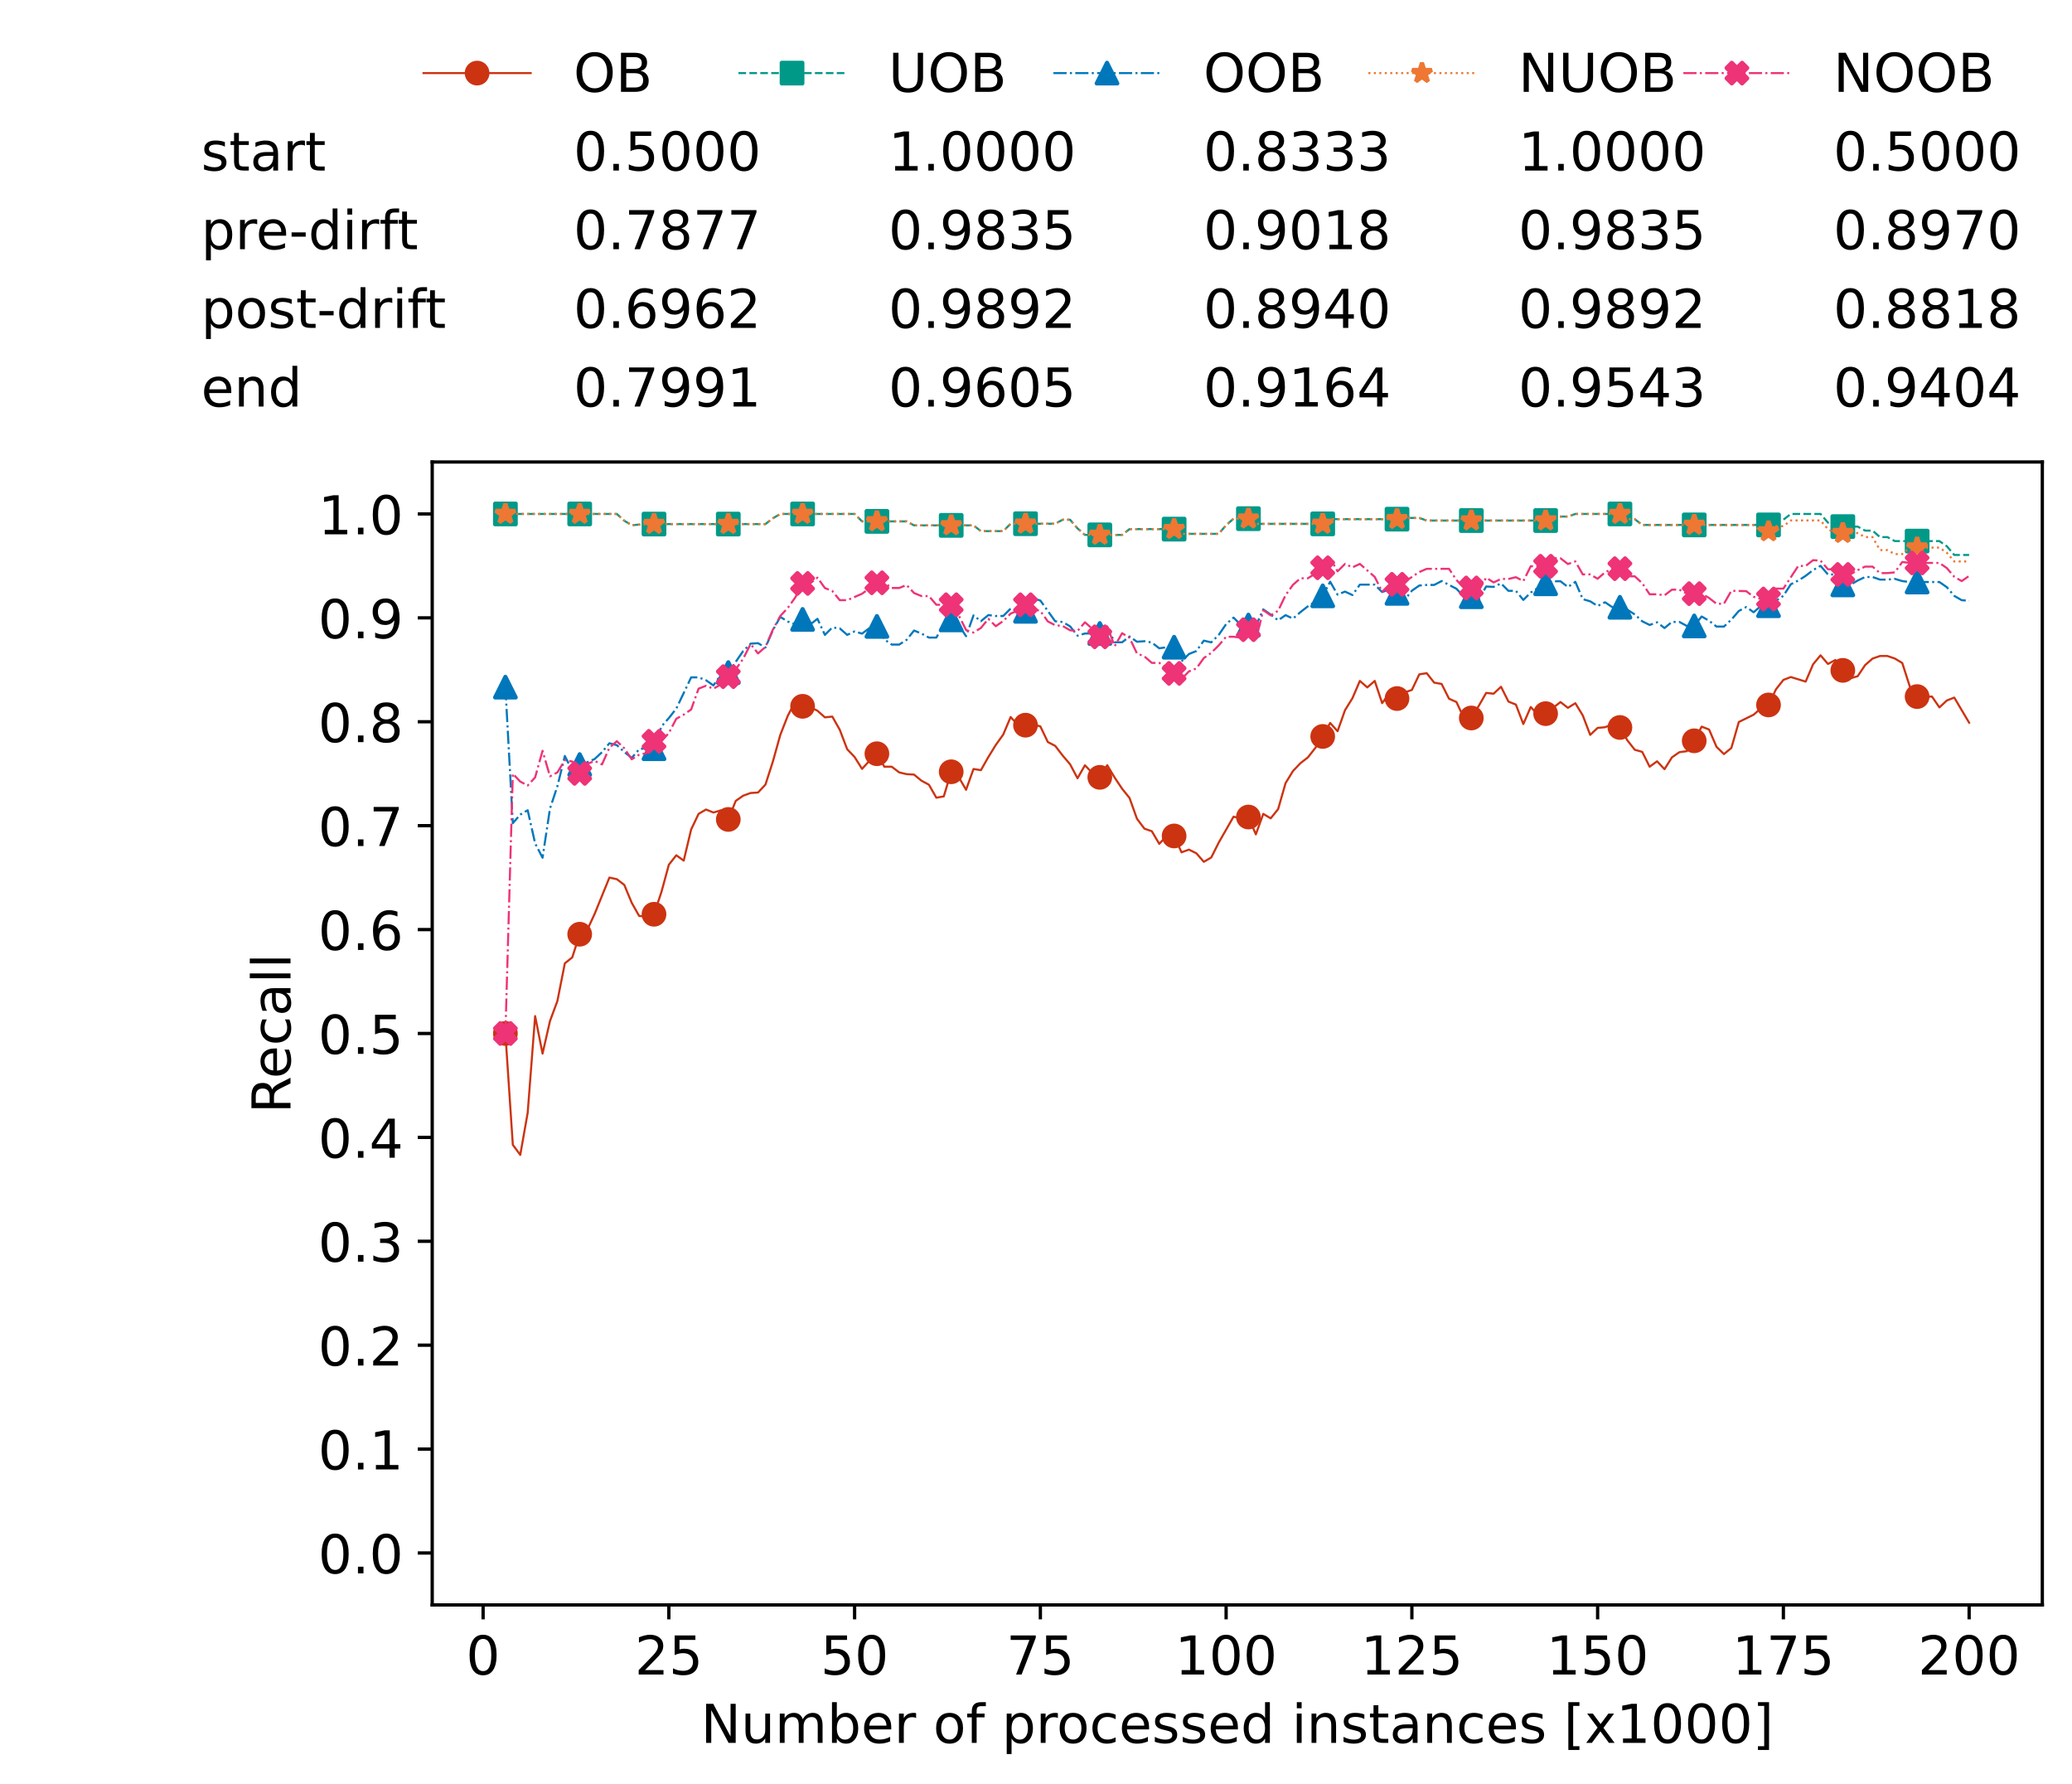 <?xml version="1.0" encoding="utf-8" standalone="no"?>
<!DOCTYPE svg PUBLIC "-//W3C//DTD SVG 1.1//EN"
  "http://www.w3.org/Graphics/SVG/1.1/DTD/svg11.dtd">
<!-- Created with matplotlib (https://matplotlib.org/) -->
<svg height="432.615pt" version="1.1" viewBox="0 0 502.65 432.615" width="502.65pt" xmlns="http://www.w3.org/2000/svg" xmlns:xlink="http://www.w3.org/1999/xlink">
 <defs>
  <style type="text/css">*{stroke-linecap:butt;stroke-linejoin:round;}</style>
 </defs>
 <g id="figure_1">
  <g id="patch_1">
   <path d="M 0 432.615 
L 502.65 432.615 
L 502.65 0 
L 0 0 
z
" style="fill:#ffffff;"/>
  </g>
  <g id="axes_1">
   <g id="patch_2">
    <path d="M 104.85 389.252 
L 495.45 389.252 
L 495.45 112.052 
L 104.85 112.052 
z
" style="fill:#ffffff;"/>
   </g>
   <g id="matplotlib.axis_1">
    <g id="xtick_1">
     <g id="line2d_1">
      <defs>
       <path d="M 0 0 
L 0 3.5 
" id="mdb289fcc90" style="stroke:#000000;stroke-width:0.8;"/>
      </defs>
      <g>
       <use style="stroke:#000000;stroke-width:0.8;" x="117.197" xlink:href="#mdb289fcc90" y="389.252"/>
      </g>
     </g>
     <g id="text_1">
      <!-- 0 -->
      <g transform="translate(113.061 406.13)scale(0.13 -0.13)">
       <defs>
        <path d="M 31.781 66.406 
Q 24.172 66.406 20.328 58.906 
Q 16.5 51.422 16.5 36.375 
Q 16.5 21.391 20.328 13.891 
Q 24.172 6.391 31.781 6.391 
Q 39.453 6.391 43.281 13.891 
Q 47.125 21.391 47.125 36.375 
Q 47.125 51.422 43.281 58.906 
Q 39.453 66.406 31.781 66.406 
z
M 31.781 74.219 
Q 44.047 74.219 50.516 64.516 
Q 56.984 54.828 56.984 36.375 
Q 56.984 17.969 50.516 8.266 
Q 44.047 -1.422 31.781 -1.422 
Q 19.531 -1.422 13.062 8.266 
Q 6.594 17.969 6.594 36.375 
Q 6.594 54.828 13.062 64.516 
Q 19.531 74.219 31.781 74.219 
z
" id="DejaVuSans-48"/>
       </defs>
       <use xlink:href="#DejaVuSans-48"/>
      </g>
     </g>
    </g>
    <g id="xtick_2">
     <g id="line2d_2">
      <g>
       <use style="stroke:#000000;stroke-width:0.8;" x="162.259" xlink:href="#mdb289fcc90" y="389.252"/>
      </g>
     </g>
     <g id="text_2">
      <!-- 25 -->
      <g transform="translate(153.988 406.13)scale(0.13 -0.13)">
       <defs>
        <path d="M 19.188 8.297 
L 53.609 8.297 
L 53.609 0 
L 7.328 0 
L 7.328 8.297 
Q 12.938 14.109 22.625 23.891 
Q 32.328 33.688 34.812 36.531 
Q 39.547 41.844 41.422 45.531 
Q 43.312 49.219 43.312 52.781 
Q 43.312 58.594 39.234 62.25 
Q 35.156 65.922 28.609 65.922 
Q 23.969 65.922 18.812 64.312 
Q 13.672 62.703 7.812 59.422 
L 7.812 69.391 
Q 13.766 71.781 18.938 73 
Q 24.125 74.219 28.422 74.219 
Q 39.75 74.219 46.484 68.547 
Q 53.219 62.891 53.219 53.422 
Q 53.219 48.922 51.531 44.891 
Q 49.859 40.875 45.406 35.406 
Q 44.188 33.984 37.641 27.219 
Q 31.109 20.453 19.188 8.297 
z
" id="DejaVuSans-50"/>
        <path d="M 10.797 72.906 
L 49.516 72.906 
L 49.516 64.594 
L 19.828 64.594 
L 19.828 46.734 
Q 21.969 47.469 24.109 47.828 
Q 26.266 48.188 28.422 48.188 
Q 40.625 48.188 47.75 41.5 
Q 54.891 34.812 54.891 23.391 
Q 54.891 11.625 47.562 5.094 
Q 40.234 -1.422 26.906 -1.422 
Q 22.312 -1.422 17.547 -0.641 
Q 12.797 0.141 7.719 1.703 
L 7.719 11.625 
Q 12.109 9.234 16.797 8.062 
Q 21.484 6.891 26.703 6.891 
Q 35.156 6.891 40.078 11.328 
Q 45.016 15.766 45.016 23.391 
Q 45.016 31 40.078 35.438 
Q 35.156 39.891 26.703 39.891 
Q 22.75 39.891 18.812 39.016 
Q 14.891 38.141 10.797 36.281 
z
" id="DejaVuSans-53"/>
       </defs>
       <use xlink:href="#DejaVuSans-50"/>
       <use x="63.623" xlink:href="#DejaVuSans-53"/>
      </g>
     </g>
    </g>
    <g id="xtick_3">
     <g id="line2d_3">
      <g>
       <use style="stroke:#000000;stroke-width:0.8;" x="207.322" xlink:href="#mdb289fcc90" y="389.252"/>
      </g>
     </g>
     <g id="text_3">
      <!-- 50 -->
      <g transform="translate(199.05 406.13)scale(0.13 -0.13)">
       <use xlink:href="#DejaVuSans-53"/>
       <use x="63.623" xlink:href="#DejaVuSans-48"/>
      </g>
     </g>
    </g>
    <g id="xtick_4">
     <g id="line2d_4">
      <g>
       <use style="stroke:#000000;stroke-width:0.8;" x="252.384" xlink:href="#mdb289fcc90" y="389.252"/>
      </g>
     </g>
     <g id="text_4">
      <!-- 75 -->
      <g transform="translate(244.113 406.13)scale(0.13 -0.13)">
       <defs>
        <path d="M 8.203 72.906 
L 55.078 72.906 
L 55.078 68.703 
L 28.609 0 
L 18.312 0 
L 43.219 64.594 
L 8.203 64.594 
z
" id="DejaVuSans-55"/>
       </defs>
       <use xlink:href="#DejaVuSans-55"/>
       <use x="63.623" xlink:href="#DejaVuSans-53"/>
      </g>
     </g>
    </g>
    <g id="xtick_5">
     <g id="line2d_5">
      <g>
       <use style="stroke:#000000;stroke-width:0.8;" x="297.446" xlink:href="#mdb289fcc90" y="389.252"/>
      </g>
     </g>
     <g id="text_5">
      <!-- 100 -->
      <g transform="translate(285.039 406.13)scale(0.13 -0.13)">
       <defs>
        <path d="M 12.406 8.297 
L 28.516 8.297 
L 28.516 63.922 
L 10.984 60.406 
L 10.984 69.391 
L 28.422 72.906 
L 38.281 72.906 
L 38.281 8.297 
L 54.391 8.297 
L 54.391 0 
L 12.406 0 
z
" id="DejaVuSans-49"/>
       </defs>
       <use xlink:href="#DejaVuSans-49"/>
       <use x="63.623" xlink:href="#DejaVuSans-48"/>
       <use x="127.246" xlink:href="#DejaVuSans-48"/>
      </g>
     </g>
    </g>
    <g id="xtick_6">
     <g id="line2d_6">
      <g>
       <use style="stroke:#000000;stroke-width:0.8;" x="342.509" xlink:href="#mdb289fcc90" y="389.252"/>
      </g>
     </g>
     <g id="text_6">
      <!-- 125 -->
      <g transform="translate(330.102 406.13)scale(0.13 -0.13)">
       <use xlink:href="#DejaVuSans-49"/>
       <use x="63.623" xlink:href="#DejaVuSans-50"/>
       <use x="127.246" xlink:href="#DejaVuSans-53"/>
      </g>
     </g>
    </g>
    <g id="xtick_7">
     <g id="line2d_7">
      <g>
       <use style="stroke:#000000;stroke-width:0.8;" x="387.571" xlink:href="#mdb289fcc90" y="389.252"/>
      </g>
     </g>
     <g id="text_7">
      <!-- 150 -->
      <g transform="translate(375.164 406.13)scale(0.13 -0.13)">
       <use xlink:href="#DejaVuSans-49"/>
       <use x="63.623" xlink:href="#DejaVuSans-53"/>
       <use x="127.246" xlink:href="#DejaVuSans-48"/>
      </g>
     </g>
    </g>
    <g id="xtick_8">
     <g id="line2d_8">
      <g>
       <use style="stroke:#000000;stroke-width:0.8;" x="432.633" xlink:href="#mdb289fcc90" y="389.252"/>
      </g>
     </g>
     <g id="text_8">
      <!-- 175 -->
      <g transform="translate(420.226 406.13)scale(0.13 -0.13)">
       <use xlink:href="#DejaVuSans-49"/>
       <use x="63.623" xlink:href="#DejaVuSans-55"/>
       <use x="127.246" xlink:href="#DejaVuSans-53"/>
      </g>
     </g>
    </g>
    <g id="xtick_9">
     <g id="line2d_9">
      <g>
       <use style="stroke:#000000;stroke-width:0.8;" x="477.695" xlink:href="#mdb289fcc90" y="389.252"/>
      </g>
     </g>
     <g id="text_9">
      <!-- 200 -->
      <g transform="translate(465.289 406.13)scale(0.13 -0.13)">
       <use xlink:href="#DejaVuSans-50"/>
       <use x="63.623" xlink:href="#DejaVuSans-48"/>
       <use x="127.246" xlink:href="#DejaVuSans-48"/>
      </g>
     </g>
    </g>
    <g id="text_10">
     <!-- Number of processed instances [x1000] -->
     <g transform="translate(170.025 422.711)scale(0.13 -0.13)">
      <defs>
       <path d="M 9.812 72.906 
L 23.094 72.906 
L 55.422 11.922 
L 55.422 72.906 
L 64.984 72.906 
L 64.984 0 
L 51.703 0 
L 19.391 60.984 
L 19.391 0 
L 9.812 0 
z
" id="DejaVuSans-78"/>
       <path d="M 8.5 21.578 
L 8.5 54.688 
L 17.484 54.688 
L 17.484 21.922 
Q 17.484 14.156 20.5 10.266 
Q 23.531 6.391 29.594 6.391 
Q 36.859 6.391 41.078 11.031 
Q 45.312 15.672 45.312 23.688 
L 45.312 54.688 
L 54.297 54.688 
L 54.297 0 
L 45.312 0 
L 45.312 8.406 
Q 42.047 3.422 37.719 1 
Q 33.406 -1.422 27.688 -1.422 
Q 18.266 -1.422 13.375 4.438 
Q 8.5 10.297 8.5 21.578 
z
M 31.109 56 
z
" id="DejaVuSans-117"/>
       <path d="M 52 44.188 
Q 55.375 50.25 60.062 53.125 
Q 64.75 56 71.094 56 
Q 79.641 56 84.281 50.016 
Q 88.922 44.047 88.922 33.016 
L 88.922 0 
L 79.891 0 
L 79.891 32.719 
Q 79.891 40.578 77.094 44.375 
Q 74.312 48.188 68.609 48.188 
Q 61.625 48.188 57.562 43.547 
Q 53.516 38.922 53.516 30.906 
L 53.516 0 
L 44.484 0 
L 44.484 32.719 
Q 44.484 40.625 41.703 44.406 
Q 38.922 48.188 33.109 48.188 
Q 26.219 48.188 22.156 43.531 
Q 18.109 38.875 18.109 30.906 
L 18.109 0 
L 9.078 0 
L 9.078 54.688 
L 18.109 54.688 
L 18.109 46.188 
Q 21.188 51.219 25.484 53.609 
Q 29.781 56 35.688 56 
Q 41.656 56 45.828 52.969 
Q 50 49.953 52 44.188 
z
" id="DejaVuSans-109"/>
       <path d="M 48.688 27.297 
Q 48.688 37.203 44.609 42.844 
Q 40.531 48.484 33.406 48.484 
Q 26.266 48.484 22.188 42.844 
Q 18.109 37.203 18.109 27.297 
Q 18.109 17.391 22.188 11.75 
Q 26.266 6.109 33.406 6.109 
Q 40.531 6.109 44.609 11.75 
Q 48.688 17.391 48.688 27.297 
z
M 18.109 46.391 
Q 20.953 51.266 25.266 53.625 
Q 29.594 56 35.594 56 
Q 45.562 56 51.781 48.094 
Q 58.016 40.188 58.016 27.297 
Q 58.016 14.406 51.781 6.484 
Q 45.562 -1.422 35.594 -1.422 
Q 29.594 -1.422 25.266 0.953 
Q 20.953 3.328 18.109 8.203 
L 18.109 0 
L 9.078 0 
L 9.078 75.984 
L 18.109 75.984 
z
" id="DejaVuSans-98"/>
       <path d="M 56.203 29.594 
L 56.203 25.203 
L 14.891 25.203 
Q 15.484 15.922 20.484 11.062 
Q 25.484 6.203 34.422 6.203 
Q 39.594 6.203 44.453 7.469 
Q 49.312 8.734 54.109 11.281 
L 54.109 2.781 
Q 49.266 0.734 44.188 -0.344 
Q 39.109 -1.422 33.891 -1.422 
Q 20.797 -1.422 13.156 6.188 
Q 5.516 13.812 5.516 26.812 
Q 5.516 40.234 12.766 48.109 
Q 20.016 56 32.328 56 
Q 43.359 56 49.781 48.891 
Q 56.203 41.797 56.203 29.594 
z
M 47.219 32.234 
Q 47.125 39.594 43.094 43.984 
Q 39.062 48.391 32.422 48.391 
Q 24.906 48.391 20.391 44.141 
Q 15.875 39.891 15.188 32.172 
z
" id="DejaVuSans-101"/>
       <path d="M 41.109 46.297 
Q 39.594 47.172 37.812 47.578 
Q 36.031 48 33.891 48 
Q 26.266 48 22.188 43.047 
Q 18.109 38.094 18.109 28.812 
L 18.109 0 
L 9.078 0 
L 9.078 54.688 
L 18.109 54.688 
L 18.109 46.188 
Q 20.953 51.172 25.484 53.578 
Q 30.031 56 36.531 56 
Q 37.453 56 38.578 55.875 
Q 39.703 55.766 41.062 55.516 
z
" id="DejaVuSans-114"/>
       <path id="DejaVuSans-32"/>
       <path d="M 30.609 48.391 
Q 23.391 48.391 19.188 42.75 
Q 14.984 37.109 14.984 27.297 
Q 14.984 17.484 19.156 11.844 
Q 23.344 6.203 30.609 6.203 
Q 37.797 6.203 41.984 11.859 
Q 46.188 17.531 46.188 27.297 
Q 46.188 37.016 41.984 42.703 
Q 37.797 48.391 30.609 48.391 
z
M 30.609 56 
Q 42.328 56 49.016 48.375 
Q 55.719 40.766 55.719 27.297 
Q 55.719 13.875 49.016 6.219 
Q 42.328 -1.422 30.609 -1.422 
Q 18.844 -1.422 12.172 6.219 
Q 5.516 13.875 5.516 27.297 
Q 5.516 40.766 12.172 48.375 
Q 18.844 56 30.609 56 
z
" id="DejaVuSans-111"/>
       <path d="M 37.109 75.984 
L 37.109 68.5 
L 28.516 68.5 
Q 23.688 68.5 21.797 66.547 
Q 19.922 64.594 19.922 59.516 
L 19.922 54.688 
L 34.719 54.688 
L 34.719 47.703 
L 19.922 47.703 
L 19.922 0 
L 10.891 0 
L 10.891 47.703 
L 2.297 47.703 
L 2.297 54.688 
L 10.891 54.688 
L 10.891 58.5 
Q 10.891 67.625 15.141 71.797 
Q 19.391 75.984 28.609 75.984 
z
" id="DejaVuSans-102"/>
       <path d="M 18.109 8.203 
L 18.109 -20.797 
L 9.078 -20.797 
L 9.078 54.688 
L 18.109 54.688 
L 18.109 46.391 
Q 20.953 51.266 25.266 53.625 
Q 29.594 56 35.594 56 
Q 45.562 56 51.781 48.094 
Q 58.016 40.188 58.016 27.297 
Q 58.016 14.406 51.781 6.484 
Q 45.562 -1.422 35.594 -1.422 
Q 29.594 -1.422 25.266 0.953 
Q 20.953 3.328 18.109 8.203 
z
M 48.688 27.297 
Q 48.688 37.203 44.609 42.844 
Q 40.531 48.484 33.406 48.484 
Q 26.266 48.484 22.188 42.844 
Q 18.109 37.203 18.109 27.297 
Q 18.109 17.391 22.188 11.75 
Q 26.266 6.109 33.406 6.109 
Q 40.531 6.109 44.609 11.75 
Q 48.688 17.391 48.688 27.297 
z
" id="DejaVuSans-112"/>
       <path d="M 48.781 52.594 
L 48.781 44.188 
Q 44.969 46.297 41.141 47.344 
Q 37.312 48.391 33.406 48.391 
Q 24.656 48.391 19.812 42.844 
Q 14.984 37.312 14.984 27.297 
Q 14.984 17.281 19.812 11.734 
Q 24.656 6.203 33.406 6.203 
Q 37.312 6.203 41.141 7.25 
Q 44.969 8.297 48.781 10.406 
L 48.781 2.094 
Q 45.016 0.344 40.984 -0.531 
Q 36.969 -1.422 32.422 -1.422 
Q 20.062 -1.422 12.781 6.344 
Q 5.516 14.109 5.516 27.297 
Q 5.516 40.672 12.859 48.328 
Q 20.219 56 33.016 56 
Q 37.156 56 41.109 55.141 
Q 45.062 54.297 48.781 52.594 
z
" id="DejaVuSans-99"/>
       <path d="M 44.281 53.078 
L 44.281 44.578 
Q 40.484 46.531 36.375 47.5 
Q 32.281 48.484 27.875 48.484 
Q 21.188 48.484 17.844 46.438 
Q 14.5 44.391 14.5 40.281 
Q 14.5 37.156 16.891 35.375 
Q 19.281 33.594 26.516 31.984 
L 29.594 31.297 
Q 39.156 29.25 43.188 25.516 
Q 47.219 21.781 47.219 15.094 
Q 47.219 7.469 41.188 3.016 
Q 35.156 -1.422 24.609 -1.422 
Q 20.219 -1.422 15.453 -0.562 
Q 10.688 0.297 5.422 2 
L 5.422 11.281 
Q 10.406 8.688 15.234 7.391 
Q 20.062 6.109 24.812 6.109 
Q 31.156 6.109 34.562 8.281 
Q 37.984 10.453 37.984 14.406 
Q 37.984 18.062 35.516 20.016 
Q 33.062 21.969 24.703 23.781 
L 21.578 24.516 
Q 13.234 26.266 9.516 29.906 
Q 5.812 33.547 5.812 39.891 
Q 5.812 47.609 11.281 51.797 
Q 16.75 56 26.812 56 
Q 31.781 56 36.172 55.266 
Q 40.578 54.547 44.281 53.078 
z
" id="DejaVuSans-115"/>
       <path d="M 45.406 46.391 
L 45.406 75.984 
L 54.391 75.984 
L 54.391 0 
L 45.406 0 
L 45.406 8.203 
Q 42.578 3.328 38.25 0.953 
Q 33.938 -1.422 27.875 -1.422 
Q 17.969 -1.422 11.734 6.484 
Q 5.516 14.406 5.516 27.297 
Q 5.516 40.188 11.734 48.094 
Q 17.969 56 27.875 56 
Q 33.938 56 38.25 53.625 
Q 42.578 51.266 45.406 46.391 
z
M 14.797 27.297 
Q 14.797 17.391 18.875 11.75 
Q 22.953 6.109 30.078 6.109 
Q 37.203 6.109 41.297 11.75 
Q 45.406 17.391 45.406 27.297 
Q 45.406 37.203 41.297 42.844 
Q 37.203 48.484 30.078 48.484 
Q 22.953 48.484 18.875 42.844 
Q 14.797 37.203 14.797 27.297 
z
" id="DejaVuSans-100"/>
       <path d="M 9.422 54.688 
L 18.406 54.688 
L 18.406 0 
L 9.422 0 
z
M 9.422 75.984 
L 18.406 75.984 
L 18.406 64.594 
L 9.422 64.594 
z
" id="DejaVuSans-105"/>
       <path d="M 54.891 33.016 
L 54.891 0 
L 45.906 0 
L 45.906 32.719 
Q 45.906 40.484 42.875 44.328 
Q 39.844 48.188 33.797 48.188 
Q 26.516 48.188 22.312 43.547 
Q 18.109 38.922 18.109 30.906 
L 18.109 0 
L 9.078 0 
L 9.078 54.688 
L 18.109 54.688 
L 18.109 46.188 
Q 21.344 51.125 25.703 53.562 
Q 30.078 56 35.797 56 
Q 45.219 56 50.047 50.172 
Q 54.891 44.344 54.891 33.016 
z
" id="DejaVuSans-110"/>
       <path d="M 18.312 70.219 
L 18.312 54.688 
L 36.812 54.688 
L 36.812 47.703 
L 18.312 47.703 
L 18.312 18.016 
Q 18.312 11.328 20.141 9.422 
Q 21.969 7.516 27.594 7.516 
L 36.812 7.516 
L 36.812 0 
L 27.594 0 
Q 17.188 0 13.234 3.875 
Q 9.281 7.766 9.281 18.016 
L 9.281 47.703 
L 2.688 47.703 
L 2.688 54.688 
L 9.281 54.688 
L 9.281 70.219 
z
" id="DejaVuSans-116"/>
       <path d="M 34.281 27.484 
Q 23.391 27.484 19.188 25 
Q 14.984 22.516 14.984 16.5 
Q 14.984 11.719 18.141 8.906 
Q 21.297 6.109 26.703 6.109 
Q 34.188 6.109 38.703 11.406 
Q 43.219 16.703 43.219 25.484 
L 43.219 27.484 
z
M 52.203 31.203 
L 52.203 0 
L 43.219 0 
L 43.219 8.297 
Q 40.141 3.328 35.547 0.953 
Q 30.953 -1.422 24.312 -1.422 
Q 15.922 -1.422 10.953 3.297 
Q 6 8.016 6 15.922 
Q 6 25.141 12.172 29.828 
Q 18.359 34.516 30.609 34.516 
L 43.219 34.516 
L 43.219 35.406 
Q 43.219 41.609 39.141 45 
Q 35.062 48.391 27.688 48.391 
Q 23 48.391 18.547 47.266 
Q 14.109 46.141 10.016 43.891 
L 10.016 52.203 
Q 14.938 54.109 19.578 55.047 
Q 24.219 56 28.609 56 
Q 40.484 56 46.344 49.844 
Q 52.203 43.703 52.203 31.203 
z
" id="DejaVuSans-97"/>
       <path d="M 8.594 75.984 
L 29.297 75.984 
L 29.297 69 
L 17.578 69 
L 17.578 -6.203 
L 29.297 -6.203 
L 29.297 -13.188 
L 8.594 -13.188 
z
" id="DejaVuSans-91"/>
       <path d="M 54.891 54.688 
L 35.109 28.078 
L 55.906 0 
L 45.312 0 
L 29.391 21.484 
L 13.484 0 
L 2.875 0 
L 24.125 28.609 
L 4.688 54.688 
L 15.281 54.688 
L 29.781 35.203 
L 44.281 54.688 
z
" id="DejaVuSans-120"/>
       <path d="M 30.422 75.984 
L 30.422 -13.188 
L 9.719 -13.188 
L 9.719 -6.203 
L 21.391 -6.203 
L 21.391 69 
L 9.719 69 
L 9.719 75.984 
z
" id="DejaVuSans-93"/>
      </defs>
      <use xlink:href="#DejaVuSans-78"/>
      <use x="74.805" xlink:href="#DejaVuSans-117"/>
      <use x="138.184" xlink:href="#DejaVuSans-109"/>
      <use x="235.596" xlink:href="#DejaVuSans-98"/>
      <use x="299.072" xlink:href="#DejaVuSans-101"/>
      <use x="360.596" xlink:href="#DejaVuSans-114"/>
      <use x="401.709" xlink:href="#DejaVuSans-32"/>
      <use x="433.496" xlink:href="#DejaVuSans-111"/>
      <use x="494.678" xlink:href="#DejaVuSans-102"/>
      <use x="529.883" xlink:href="#DejaVuSans-32"/>
      <use x="561.67" xlink:href="#DejaVuSans-112"/>
      <use x="625.146" xlink:href="#DejaVuSans-114"/>
      <use x="664.01" xlink:href="#DejaVuSans-111"/>
      <use x="725.191" xlink:href="#DejaVuSans-99"/>
      <use x="780.172" xlink:href="#DejaVuSans-101"/>
      <use x="841.695" xlink:href="#DejaVuSans-115"/>
      <use x="893.795" xlink:href="#DejaVuSans-115"/>
      <use x="945.895" xlink:href="#DejaVuSans-101"/>
      <use x="1007.418" xlink:href="#DejaVuSans-100"/>
      <use x="1070.895" xlink:href="#DejaVuSans-32"/>
      <use x="1102.682" xlink:href="#DejaVuSans-105"/>
      <use x="1130.465" xlink:href="#DejaVuSans-110"/>
      <use x="1193.844" xlink:href="#DejaVuSans-115"/>
      <use x="1245.943" xlink:href="#DejaVuSans-116"/>
      <use x="1285.152" xlink:href="#DejaVuSans-97"/>
      <use x="1346.432" xlink:href="#DejaVuSans-110"/>
      <use x="1409.811" xlink:href="#DejaVuSans-99"/>
      <use x="1464.791" xlink:href="#DejaVuSans-101"/>
      <use x="1526.314" xlink:href="#DejaVuSans-115"/>
      <use x="1578.414" xlink:href="#DejaVuSans-32"/>
      <use x="1610.201" xlink:href="#DejaVuSans-91"/>
      <use x="1649.215" xlink:href="#DejaVuSans-120"/>
      <use x="1708.395" xlink:href="#DejaVuSans-49"/>
      <use x="1772.018" xlink:href="#DejaVuSans-48"/>
      <use x="1835.641" xlink:href="#DejaVuSans-48"/>
      <use x="1899.264" xlink:href="#DejaVuSans-48"/>
      <use x="1962.887" xlink:href="#DejaVuSans-93"/>
     </g>
    </g>
   </g>
   <g id="matplotlib.axis_2">
    <g id="ytick_1">
     <g id="line2d_10">
      <defs>
       <path d="M 0 0 
L -3.5 0 
" id="mcb3e3f6cea" style="stroke:#000000;stroke-width:0.8;"/>
      </defs>
      <g>
       <use style="stroke:#000000;stroke-width:0.8;" x="104.85" xlink:href="#mcb3e3f6cea" y="376.652"/>
      </g>
     </g>
     <g id="text_11">
      <!-- 0.0 -->
      <g transform="translate(77.176 381.591)scale(0.13 -0.13)">
       <defs>
        <path d="M 10.688 12.406 
L 21 12.406 
L 21 0 
L 10.688 0 
z
" id="DejaVuSans-46"/>
       </defs>
       <use xlink:href="#DejaVuSans-48"/>
       <use x="63.623" xlink:href="#DejaVuSans-46"/>
       <use x="95.41" xlink:href="#DejaVuSans-48"/>
      </g>
     </g>
    </g>
    <g id="ytick_2">
     <g id="line2d_11">
      <g>
       <use style="stroke:#000000;stroke-width:0.8;" x="104.85" xlink:href="#mcb3e3f6cea" y="351.452"/>
      </g>
     </g>
     <g id="text_12">
      <!-- 0.1 -->
      <g transform="translate(77.176 356.391)scale(0.13 -0.13)">
       <use xlink:href="#DejaVuSans-48"/>
       <use x="63.623" xlink:href="#DejaVuSans-46"/>
       <use x="95.41" xlink:href="#DejaVuSans-49"/>
      </g>
     </g>
    </g>
    <g id="ytick_3">
     <g id="line2d_12">
      <g>
       <use style="stroke:#000000;stroke-width:0.8;" x="104.85" xlink:href="#mcb3e3f6cea" y="326.252"/>
      </g>
     </g>
     <g id="text_13">
      <!-- 0.2 -->
      <g transform="translate(77.176 331.191)scale(0.13 -0.13)">
       <use xlink:href="#DejaVuSans-48"/>
       <use x="63.623" xlink:href="#DejaVuSans-46"/>
       <use x="95.41" xlink:href="#DejaVuSans-50"/>
      </g>
     </g>
    </g>
    <g id="ytick_4">
     <g id="line2d_13">
      <g>
       <use style="stroke:#000000;stroke-width:0.8;" x="104.85" xlink:href="#mcb3e3f6cea" y="301.052"/>
      </g>
     </g>
     <g id="text_14">
      <!-- 0.3 -->
      <g transform="translate(77.176 305.991)scale(0.13 -0.13)">
       <defs>
        <path d="M 40.578 39.312 
Q 47.656 37.797 51.625 33 
Q 55.609 28.219 55.609 21.188 
Q 55.609 10.406 48.188 4.484 
Q 40.766 -1.422 27.094 -1.422 
Q 22.516 -1.422 17.656 -0.516 
Q 12.797 0.391 7.625 2.203 
L 7.625 11.719 
Q 11.719 9.328 16.594 8.109 
Q 21.484 6.891 26.812 6.891 
Q 36.078 6.891 40.938 10.547 
Q 45.797 14.203 45.797 21.188 
Q 45.797 27.641 41.281 31.266 
Q 36.766 34.906 28.719 34.906 
L 20.219 34.906 
L 20.219 43.016 
L 29.109 43.016 
Q 36.375 43.016 40.234 45.922 
Q 44.094 48.828 44.094 54.297 
Q 44.094 59.906 40.109 62.906 
Q 36.141 65.922 28.719 65.922 
Q 24.656 65.922 20.016 65.031 
Q 15.375 64.156 9.812 62.312 
L 9.812 71.094 
Q 15.438 72.656 20.344 73.438 
Q 25.25 74.219 29.594 74.219 
Q 40.828 74.219 47.359 69.109 
Q 53.906 64.016 53.906 55.328 
Q 53.906 49.266 50.438 45.094 
Q 46.969 40.922 40.578 39.312 
z
" id="DejaVuSans-51"/>
       </defs>
       <use xlink:href="#DejaVuSans-48"/>
       <use x="63.623" xlink:href="#DejaVuSans-46"/>
       <use x="95.41" xlink:href="#DejaVuSans-51"/>
      </g>
     </g>
    </g>
    <g id="ytick_5">
     <g id="line2d_14">
      <g>
       <use style="stroke:#000000;stroke-width:0.8;" x="104.85" xlink:href="#mcb3e3f6cea" y="275.852"/>
      </g>
     </g>
     <g id="text_15">
      <!-- 0.4 -->
      <g transform="translate(77.176 280.791)scale(0.13 -0.13)">
       <defs>
        <path d="M 37.797 64.312 
L 12.891 25.391 
L 37.797 25.391 
z
M 35.203 72.906 
L 47.609 72.906 
L 47.609 25.391 
L 58.016 25.391 
L 58.016 17.188 
L 47.609 17.188 
L 47.609 0 
L 37.797 0 
L 37.797 17.188 
L 4.891 17.188 
L 4.891 26.703 
z
" id="DejaVuSans-52"/>
       </defs>
       <use xlink:href="#DejaVuSans-48"/>
       <use x="63.623" xlink:href="#DejaVuSans-46"/>
       <use x="95.41" xlink:href="#DejaVuSans-52"/>
      </g>
     </g>
    </g>
    <g id="ytick_6">
     <g id="line2d_15">
      <g>
       <use style="stroke:#000000;stroke-width:0.8;" x="104.85" xlink:href="#mcb3e3f6cea" y="250.652"/>
      </g>
     </g>
     <g id="text_16">
      <!-- 0.5 -->
      <g transform="translate(77.176 255.591)scale(0.13 -0.13)">
       <use xlink:href="#DejaVuSans-48"/>
       <use x="63.623" xlink:href="#DejaVuSans-46"/>
       <use x="95.41" xlink:href="#DejaVuSans-53"/>
      </g>
     </g>
    </g>
    <g id="ytick_7">
     <g id="line2d_16">
      <g>
       <use style="stroke:#000000;stroke-width:0.8;" x="104.85" xlink:href="#mcb3e3f6cea" y="225.452"/>
      </g>
     </g>
     <g id="text_17">
      <!-- 0.6 -->
      <g transform="translate(77.176 230.391)scale(0.13 -0.13)">
       <defs>
        <path d="M 33.016 40.375 
Q 26.375 40.375 22.484 35.828 
Q 18.609 31.297 18.609 23.391 
Q 18.609 15.531 22.484 10.953 
Q 26.375 6.391 33.016 6.391 
Q 39.656 6.391 43.531 10.953 
Q 47.406 15.531 47.406 23.391 
Q 47.406 31.297 43.531 35.828 
Q 39.656 40.375 33.016 40.375 
z
M 52.594 71.297 
L 52.594 62.312 
Q 48.875 64.062 45.094 64.984 
Q 41.312 65.922 37.594 65.922 
Q 27.828 65.922 22.672 59.328 
Q 17.531 52.734 16.797 39.406 
Q 19.672 43.656 24.016 45.922 
Q 28.375 48.188 33.594 48.188 
Q 44.578 48.188 50.953 41.516 
Q 57.328 34.859 57.328 23.391 
Q 57.328 12.156 50.688 5.359 
Q 44.047 -1.422 33.016 -1.422 
Q 20.359 -1.422 13.672 8.266 
Q 6.984 17.969 6.984 36.375 
Q 6.984 53.656 15.188 63.938 
Q 23.391 74.219 37.203 74.219 
Q 40.922 74.219 44.703 73.484 
Q 48.484 72.75 52.594 71.297 
z
" id="DejaVuSans-54"/>
       </defs>
       <use xlink:href="#DejaVuSans-48"/>
       <use x="63.623" xlink:href="#DejaVuSans-46"/>
       <use x="95.41" xlink:href="#DejaVuSans-54"/>
      </g>
     </g>
    </g>
    <g id="ytick_8">
     <g id="line2d_17">
      <g>
       <use style="stroke:#000000;stroke-width:0.8;" x="104.85" xlink:href="#mcb3e3f6cea" y="200.252"/>
      </g>
     </g>
     <g id="text_18">
      <!-- 0.7 -->
      <g transform="translate(77.176 205.191)scale(0.13 -0.13)">
       <use xlink:href="#DejaVuSans-48"/>
       <use x="63.623" xlink:href="#DejaVuSans-46"/>
       <use x="95.41" xlink:href="#DejaVuSans-55"/>
      </g>
     </g>
    </g>
    <g id="ytick_9">
     <g id="line2d_18">
      <g>
       <use style="stroke:#000000;stroke-width:0.8;" x="104.85" xlink:href="#mcb3e3f6cea" y="175.052"/>
      </g>
     </g>
     <g id="text_19">
      <!-- 0.8 -->
      <g transform="translate(77.176 179.991)scale(0.13 -0.13)">
       <defs>
        <path d="M 31.781 34.625 
Q 24.75 34.625 20.719 30.859 
Q 16.703 27.094 16.703 20.516 
Q 16.703 13.922 20.719 10.156 
Q 24.75 6.391 31.781 6.391 
Q 38.812 6.391 42.859 10.172 
Q 46.922 13.969 46.922 20.516 
Q 46.922 27.094 42.891 30.859 
Q 38.875 34.625 31.781 34.625 
z
M 21.922 38.812 
Q 15.578 40.375 12.031 44.719 
Q 8.5 49.078 8.5 55.328 
Q 8.5 64.062 14.719 69.141 
Q 20.953 74.219 31.781 74.219 
Q 42.672 74.219 48.875 69.141 
Q 55.078 64.062 55.078 55.328 
Q 55.078 49.078 51.531 44.719 
Q 48 40.375 41.703 38.812 
Q 48.828 37.156 52.797 32.312 
Q 56.781 27.484 56.781 20.516 
Q 56.781 9.906 50.312 4.234 
Q 43.844 -1.422 31.781 -1.422 
Q 19.734 -1.422 13.25 4.234 
Q 6.781 9.906 6.781 20.516 
Q 6.781 27.484 10.781 32.312 
Q 14.797 37.156 21.922 38.812 
z
M 18.312 54.391 
Q 18.312 48.734 21.844 45.562 
Q 25.391 42.391 31.781 42.391 
Q 38.141 42.391 41.719 45.562 
Q 45.312 48.734 45.312 54.391 
Q 45.312 60.062 41.719 63.234 
Q 38.141 66.406 31.781 66.406 
Q 25.391 66.406 21.844 63.234 
Q 18.312 60.062 18.312 54.391 
z
" id="DejaVuSans-56"/>
       </defs>
       <use xlink:href="#DejaVuSans-48"/>
       <use x="63.623" xlink:href="#DejaVuSans-46"/>
       <use x="95.41" xlink:href="#DejaVuSans-56"/>
      </g>
     </g>
    </g>
    <g id="ytick_10">
     <g id="line2d_19">
      <g>
       <use style="stroke:#000000;stroke-width:0.8;" x="104.85" xlink:href="#mcb3e3f6cea" y="149.852"/>
      </g>
     </g>
     <g id="text_20">
      <!-- 0.9 -->
      <g transform="translate(77.176 154.791)scale(0.13 -0.13)">
       <defs>
        <path d="M 10.984 1.516 
L 10.984 10.5 
Q 14.703 8.734 18.5 7.812 
Q 22.312 6.891 25.984 6.891 
Q 35.75 6.891 40.891 13.453 
Q 46.047 20.016 46.781 33.406 
Q 43.953 29.203 39.594 26.953 
Q 35.25 24.703 29.984 24.703 
Q 19.047 24.703 12.672 31.312 
Q 6.297 37.938 6.297 49.422 
Q 6.297 60.641 12.938 67.422 
Q 19.578 74.219 30.609 74.219 
Q 43.266 74.219 49.922 64.516 
Q 56.594 54.828 56.594 36.375 
Q 56.594 19.141 48.406 8.859 
Q 40.234 -1.422 26.422 -1.422 
Q 22.703 -1.422 18.891 -0.688 
Q 15.094 0.047 10.984 1.516 
z
M 30.609 32.422 
Q 37.25 32.422 41.125 36.953 
Q 45.016 41.5 45.016 49.422 
Q 45.016 57.281 41.125 61.844 
Q 37.25 66.406 30.609 66.406 
Q 23.969 66.406 20.094 61.844 
Q 16.219 57.281 16.219 49.422 
Q 16.219 41.5 20.094 36.953 
Q 23.969 32.422 30.609 32.422 
z
" id="DejaVuSans-57"/>
       </defs>
       <use xlink:href="#DejaVuSans-48"/>
       <use x="63.623" xlink:href="#DejaVuSans-46"/>
       <use x="95.41" xlink:href="#DejaVuSans-57"/>
      </g>
     </g>
    </g>
    <g id="ytick_11">
     <g id="line2d_20">
      <g>
       <use style="stroke:#000000;stroke-width:0.8;" x="104.85" xlink:href="#mcb3e3f6cea" y="124.652"/>
      </g>
     </g>
     <g id="text_21">
      <!-- 1.0 -->
      <g transform="translate(77.176 129.591)scale(0.13 -0.13)">
       <use xlink:href="#DejaVuSans-49"/>
       <use x="63.623" xlink:href="#DejaVuSans-46"/>
       <use x="95.41" xlink:href="#DejaVuSans-48"/>
      </g>
     </g>
    </g>
    <g id="text_22">
     <!-- Recall -->
     <g transform="translate(70.472 270.044)rotate(-90)scale(0.13 -0.13)">
      <defs>
       <path d="M 44.391 34.188 
Q 47.562 33.109 50.562 29.594 
Q 53.562 26.078 56.594 19.922 
L 66.609 0 
L 56 0 
L 46.688 18.703 
Q 43.062 26.031 39.672 28.422 
Q 36.281 30.812 30.422 30.812 
L 19.672 30.812 
L 19.672 0 
L 9.812 0 
L 9.812 72.906 
L 32.078 72.906 
Q 44.578 72.906 50.734 67.672 
Q 56.891 62.453 56.891 51.906 
Q 56.891 45.016 53.688 40.469 
Q 50.484 35.938 44.391 34.188 
z
M 19.672 64.797 
L 19.672 38.922 
L 32.078 38.922 
Q 39.203 38.922 42.844 42.219 
Q 46.484 45.516 46.484 51.906 
Q 46.484 58.297 42.844 61.547 
Q 39.203 64.797 32.078 64.797 
z
" id="DejaVuSans-82"/>
       <path d="M 9.422 75.984 
L 18.406 75.984 
L 18.406 0 
L 9.422 0 
z
" id="DejaVuSans-108"/>
      </defs>
      <use xlink:href="#DejaVuSans-82"/>
      <use x="64.982" xlink:href="#DejaVuSans-101"/>
      <use x="126.506" xlink:href="#DejaVuSans-99"/>
      <use x="181.486" xlink:href="#DejaVuSans-97"/>
      <use x="242.766" xlink:href="#DejaVuSans-108"/>
      <use x="270.549" xlink:href="#DejaVuSans-108"/>
     </g>
    </g>
   </g>
   <g id="line2d_21"/>
   <g id="line2d_22"/>
   <g id="line2d_23"/>
   <g id="line2d_24"/>
   <g id="line2d_25"/>
   <g id="line2d_26">
    <path clip-path="url(#p183385f4f1)" d="M 122.605 250.652 
L 124.407 277.652 
L 126.21 280.106 
L 128.012 269.879 
L 129.815 246.434 
L 131.617 255.537 
L 133.419 247.639 
L 135.222 242.765 
L 137.024 233.642 
L 138.827 232.193 
L 140.629 226.582 
L 142.432 225.587 
L 144.234 221.7 
L 147.839 212.84 
L 149.642 213.235 
L 151.444 214.612 
L 153.247 218.948 
L 155.049 222.147 
L 156.852 222.312 
L 158.654 221.739 
L 160.457 216.339 
L 162.259 209.721 
L 164.062 207.43 
L 165.864 208.73 
L 167.667 201.17 
L 169.469 197.39 
L 171.272 196.34 
L 173.074 197.06 
L 174.877 196.535 
L 176.679 198.744 
L 178.482 194.244 
L 180.284 192.984 
L 182.087 192.33 
L 183.889 192.215 
L 185.692 190.29 
L 187.494 184.69 
L 189.297 178.229 
L 191.099 173.625 
L 192.902 170.16 
L 194.704 171.305 
L 196.507 171.485 
L 198.309 172.376 
L 200.112 173.98 
L 201.914 173.8 
L 203.717 176.987 
L 205.519 181.712 
L 207.322 183.602 
L 209.124 186.482 
L 210.927 184.505 
L 212.729 182.805 
L 214.532 185.955 
L 216.334 185.955 
L 218.137 187.33 
L 219.939 187.759 
L 221.742 187.867 
L 223.544 189.35 
L 225.347 190.319 
L 227.149 193.469 
L 228.952 193.154 
L 230.754 187.181 
L 232.557 188.441 
L 234.359 191.55 
L 236.162 186.51 
L 237.964 186.79 
L 239.767 183.603 
L 241.569 180.678 
L 243.372 178.158 
L 245.174 173.904 
L 246.976 175.88 
L 248.779 175.88 
L 250.581 175.638 
L 252.384 176.178 
L 254.186 179.958 
L 255.989 180.903 
L 257.791 183.245 
L 259.594 185.363 
L 261.396 188.755 
L 263.199 185.605 
L 265.001 187.495 
L 266.804 188.533 
L 268.606 185.593 
L 270.409 188.593 
L 272.211 191.293 
L 274.014 193.533 
L 275.816 198.573 
L 277.619 200.973 
L 279.421 201.603 
L 281.224 204.658 
L 283.026 202.749 
L 284.829 202.749 
L 286.631 206.714 
L 288.434 206.059 
L 290.236 206.959 
L 292.039 209.021 
L 293.841 207.971 
L 295.644 204.371 
L 299.249 198.071 
L 301.051 198.521 
L 302.854 198.158 
L 304.656 202.358 
L 306.459 197.394 
L 308.261 198.474 
L 310.064 196.234 
L 311.866 189.934 
L 313.669 186.994 
L 315.471 185.104 
L 317.274 183.704 
L 319.076 181.413 
L 320.879 178.613 
L 322.681 175.34 
L 324.484 177.345 
L 326.286 172.245 
L 328.089 169.343 
L 329.891 165.143 
L 331.694 166.718 
L 333.496 165.143 
L 335.299 170.543 
L 337.101 168.089 
L 338.904 169.421 
L 340.706 167.967 
L 342.509 167.331 
L 344.311 163.551 
L 346.114 163.271 
L 347.916 165.562 
L 349.719 165.877 
L 351.521 169.463 
L 353.324 170.263 
L 355.126 174.14 
L 356.928 174.14 
L 358.731 171.203 
L 360.533 168.053 
L 362.336 168.244 
L 364.138 166.564 
L 365.941 170.164 
L 367.743 170.88 
L 369.546 175.605 
L 371.348 171.465 
L 373.151 173.47 
L 374.953 173.082 
L 378.558 170.272 
L 380.361 171.672 
L 382.163 170.552 
L 383.966 173.511 
L 385.768 178.236 
L 387.571 176.54 
L 389.373 176.376 
L 391.176 175.65 
L 392.978 176.437 
L 394.781 179.554 
L 396.583 181.845 
L 398.386 182.354 
L 400.188 185.954 
L 401.991 184.645 
L 403.793 186.554 
L 405.596 183.69 
L 407.398 182.43 
L 409.201 182.188 
L 411.003 179.668 
L 412.806 176.232 
L 414.608 176.932 
L 416.411 181.132 
L 418.213 182.882 
L 420.016 181.412 
L 421.818 175.112 
L 425.423 173.336 
L 427.226 171.761 
L 429.028 170.974 
L 430.831 167.194 
L 432.633 164.903 
L 434.436 164.203 
L 438.041 165.312 
L 439.843 161.112 
L 441.646 158.935 
L 443.448 161.035 
L 445.251 160.066 
L 447.053 162.586 
L 448.856 164.525 
L 450.658 164 
L 452.461 161.307 
L 454.263 159.732 
L 456.066 159.102 
L 457.868 159.102 
L 459.671 159.719 
L 461.473 160.799 
L 463.276 166.424 
L 465.078 168.944 
L 468.683 168.944 
L 470.485 171.569 
L 472.288 169.889 
L 474.09 169.189 
L 477.695 175.279 
L 477.695 175.279 
" style="fill:none;stroke:#cc3311;stroke-linecap:square;stroke-width:0.5;"/>
    <defs>
     <path d="M 0 2.5 
C 0.663 2.5 1.299 2.237 1.768 1.768 
C 2.237 1.299 2.5 0.663 2.5 0 
C 2.5 -0.663 2.237 -1.299 1.768 -1.768 
C 1.299 -2.237 0.663 -2.5 0 -2.5 
C -0.663 -2.5 -1.299 -2.237 -1.768 -1.768 
C -2.237 -1.299 -2.5 -0.663 -2.5 0 
C -2.5 0.663 -2.237 1.299 -1.768 1.768 
C -1.299 2.237 -0.663 2.5 0 2.5 
z
" id="m2f14cfa507" style="stroke:#cc3311;"/>
    </defs>
    <g clip-path="url(#p183385f4f1)">
     <use style="fill:#cc3311;stroke:#cc3311;" x="122.605" xlink:href="#m2f14cfa507" y="250.652"/>
     <use style="fill:#cc3311;stroke:#cc3311;" x="140.629" xlink:href="#m2f14cfa507" y="226.582"/>
     <use style="fill:#cc3311;stroke:#cc3311;" x="158.654" xlink:href="#m2f14cfa507" y="221.739"/>
     <use style="fill:#cc3311;stroke:#cc3311;" x="176.679" xlink:href="#m2f14cfa507" y="198.744"/>
     <use style="fill:#cc3311;stroke:#cc3311;" x="194.704" xlink:href="#m2f14cfa507" y="171.305"/>
     <use style="fill:#cc3311;stroke:#cc3311;" x="212.729" xlink:href="#m2f14cfa507" y="182.805"/>
     <use style="fill:#cc3311;stroke:#cc3311;" x="230.754" xlink:href="#m2f14cfa507" y="187.181"/>
     <use style="fill:#cc3311;stroke:#cc3311;" x="248.779" xlink:href="#m2f14cfa507" y="175.88"/>
     <use style="fill:#cc3311;stroke:#cc3311;" x="266.804" xlink:href="#m2f14cfa507" y="188.533"/>
     <use style="fill:#cc3311;stroke:#cc3311;" x="284.829" xlink:href="#m2f14cfa507" y="202.749"/>
     <use style="fill:#cc3311;stroke:#cc3311;" x="302.854" xlink:href="#m2f14cfa507" y="198.158"/>
     <use style="fill:#cc3311;stroke:#cc3311;" x="320.879" xlink:href="#m2f14cfa507" y="178.613"/>
     <use style="fill:#cc3311;stroke:#cc3311;" x="338.904" xlink:href="#m2f14cfa507" y="169.421"/>
     <use style="fill:#cc3311;stroke:#cc3311;" x="356.928" xlink:href="#m2f14cfa507" y="174.14"/>
     <use style="fill:#cc3311;stroke:#cc3311;" x="374.953" xlink:href="#m2f14cfa507" y="173.082"/>
     <use style="fill:#cc3311;stroke:#cc3311;" x="392.978" xlink:href="#m2f14cfa507" y="176.437"/>
     <use style="fill:#cc3311;stroke:#cc3311;" x="411.003" xlink:href="#m2f14cfa507" y="179.668"/>
     <use style="fill:#cc3311;stroke:#cc3311;" x="429.028" xlink:href="#m2f14cfa507" y="170.974"/>
     <use style="fill:#cc3311;stroke:#cc3311;" x="447.053" xlink:href="#m2f14cfa507" y="162.586"/>
     <use style="fill:#cc3311;stroke:#cc3311;" x="465.078" xlink:href="#m2f14cfa507" y="168.944"/>
    </g>
   </g>
   <g id="line2d_27"/>
   <g id="line2d_28"/>
   <g id="line2d_29"/>
   <g id="line2d_30"/>
   <g id="line2d_31">
    <path clip-path="url(#p183385f4f1)" d="M 122.605 124.652 
L 149.642 124.652 
L 151.444 126.299 
L 153.247 127.374 
L 156.852 127.102 
L 185.692 127.102 
L 187.494 125.702 
L 189.297 124.652 
L 207.322 124.652 
L 209.124 126.452 
L 219.939 126.452 
L 221.742 127.421 
L 236.162 127.421 
L 237.964 128.821 
L 243.372 128.821 
L 245.174 127.021 
L 255.989 127.021 
L 257.791 126.052 
L 259.594 126.052 
L 261.396 128.152 
L 263.199 129.727 
L 272.211 129.727 
L 274.014 128.327 
L 284.829 128.327 
L 286.631 129.472 
L 295.644 129.472 
L 297.446 127.372 
L 299.249 125.797 
L 302.854 125.797 
L 304.656 127.057 
L 320.879 127.057 
L 322.681 125.912 
L 338.904 125.912 
L 340.706 125.621 
L 344.311 125.621 
L 346.114 126.251 
L 374.953 126.251 
L 376.756 125.282 
L 380.361 125.282 
L 382.163 124.652 
L 392.978 124.652 
L 394.781 125.912 
L 396.583 125.912 
L 398.386 127.312 
L 429.028 127.312 
L 430.831 126.052 
L 432.633 126.052 
L 434.436 124.652 
L 441.646 124.652 
L 443.448 126.752 
L 445.251 127.721 
L 450.658 127.721 
L 452.461 128.69 
L 454.263 128.69 
L 456.066 130.265 
L 457.868 130.265 
L 459.671 131.235 
L 470.485 131.235 
L 472.288 132.495 
L 474.09 134.595 
L 477.695 134.595 
L 477.695 134.595 
" style="fill:none;stroke:#009988;stroke-dasharray:1.85,0.8;stroke-dashoffset:0;stroke-width:0.5;"/>
    <defs>
     <path d="M -2.5 2.5 
L 2.5 2.5 
L 2.5 -2.5 
L -2.5 -2.5 
z
" id="m20192d9900" style="stroke:#009988;stroke-linejoin:miter;"/>
    </defs>
    <g clip-path="url(#p183385f4f1)">
     <use style="fill:#009988;stroke:#009988;stroke-linejoin:miter;" x="122.605" xlink:href="#m20192d9900" y="124.652"/>
     <use style="fill:#009988;stroke:#009988;stroke-linejoin:miter;" x="140.629" xlink:href="#m20192d9900" y="124.652"/>
     <use style="fill:#009988;stroke:#009988;stroke-linejoin:miter;" x="158.654" xlink:href="#m20192d9900" y="127.102"/>
     <use style="fill:#009988;stroke:#009988;stroke-linejoin:miter;" x="176.679" xlink:href="#m20192d9900" y="127.102"/>
     <use style="fill:#009988;stroke:#009988;stroke-linejoin:miter;" x="194.704" xlink:href="#m20192d9900" y="124.652"/>
     <use style="fill:#009988;stroke:#009988;stroke-linejoin:miter;" x="212.729" xlink:href="#m20192d9900" y="126.452"/>
     <use style="fill:#009988;stroke:#009988;stroke-linejoin:miter;" x="230.754" xlink:href="#m20192d9900" y="127.421"/>
     <use style="fill:#009988;stroke:#009988;stroke-linejoin:miter;" x="248.779" xlink:href="#m20192d9900" y="127.021"/>
     <use style="fill:#009988;stroke:#009988;stroke-linejoin:miter;" x="266.804" xlink:href="#m20192d9900" y="129.727"/>
     <use style="fill:#009988;stroke:#009988;stroke-linejoin:miter;" x="284.829" xlink:href="#m20192d9900" y="128.327"/>
     <use style="fill:#009988;stroke:#009988;stroke-linejoin:miter;" x="302.854" xlink:href="#m20192d9900" y="125.797"/>
     <use style="fill:#009988;stroke:#009988;stroke-linejoin:miter;" x="320.879" xlink:href="#m20192d9900" y="127.057"/>
     <use style="fill:#009988;stroke:#009988;stroke-linejoin:miter;" x="338.904" xlink:href="#m20192d9900" y="125.912"/>
     <use style="fill:#009988;stroke:#009988;stroke-linejoin:miter;" x="356.928" xlink:href="#m20192d9900" y="126.251"/>
     <use style="fill:#009988;stroke:#009988;stroke-linejoin:miter;" x="374.953" xlink:href="#m20192d9900" y="126.251"/>
     <use style="fill:#009988;stroke:#009988;stroke-linejoin:miter;" x="392.978" xlink:href="#m20192d9900" y="124.652"/>
     <use style="fill:#009988;stroke:#009988;stroke-linejoin:miter;" x="411.003" xlink:href="#m20192d9900" y="127.312"/>
     <use style="fill:#009988;stroke:#009988;stroke-linejoin:miter;" x="429.028" xlink:href="#m20192d9900" y="127.312"/>
     <use style="fill:#009988;stroke:#009988;stroke-linejoin:miter;" x="447.053" xlink:href="#m20192d9900" y="127.721"/>
     <use style="fill:#009988;stroke:#009988;stroke-linejoin:miter;" x="465.078" xlink:href="#m20192d9900" y="131.235"/>
    </g>
   </g>
   <g id="line2d_32"/>
   <g id="line2d_33"/>
   <g id="line2d_34"/>
   <g id="line2d_35"/>
   <g id="line2d_36">
    <path clip-path="url(#p183385f4f1)" d="M 122.605 166.652 
L 124.407 199.652 
L 126.21 197.561 
L 128.012 196.515 
L 129.815 204.543 
L 131.617 208.028 
L 133.419 196.117 
L 135.222 190.684 
L 137.024 183.347 
L 138.827 186.927 
L 140.629 185.431 
L 142.432 184.866 
L 144.234 184.111 
L 146.037 182.436 
L 147.839 180.263 
L 149.642 180.725 
L 151.444 182.368 
L 153.247 183.828 
L 155.049 181.734 
L 156.852 181.4 
L 158.654 181.591 
L 160.457 176.191 
L 162.259 174.154 
L 164.062 171.863 
L 167.667 164.283 
L 169.469 164.283 
L 171.272 164.983 
L 173.074 166.243 
L 174.877 163.618 
L 176.679 163.127 
L 180.284 157.907 
L 182.087 156.107 
L 183.889 155.993 
L 185.692 157.043 
L 187.494 152.843 
L 189.297 149.612 
L 191.099 150.743 
L 192.902 151.373 
L 194.704 150.227 
L 196.507 151.487 
L 198.309 150.087 
L 200.112 153.982 
L 201.914 152.182 
L 203.717 152.404 
L 205.519 153.979 
L 207.322 153.139 
L 209.124 153.679 
L 210.927 152.32 
L 212.729 151.92 
L 214.532 155.07 
L 216.334 156.33 
L 218.137 156.33 
L 219.939 155.185 
L 221.742 152.923 
L 223.544 153.665 
L 225.347 154.634 
L 227.149 154.634 
L 228.952 151.484 
L 230.754 150.338 
L 232.557 151.598 
L 234.359 154.298 
L 236.162 149.258 
L 237.964 150.658 
L 239.767 149.176 
L 241.569 149.401 
L 243.372 149.401 
L 245.174 147.601 
L 246.976 148.26 
L 248.779 148.26 
L 250.581 145.11 
L 252.384 145.65 
L 255.989 150.69 
L 257.791 150.851 
L 259.594 151.91 
L 261.396 154.172 
L 263.199 153.647 
L 266.804 153.647 
L 268.606 152.177 
L 270.409 155.777 
L 272.211 155.777 
L 274.014 154.377 
L 275.816 155.637 
L 277.619 155.517 
L 279.421 155.832 
L 281.224 157.232 
L 283.026 156.977 
L 284.829 156.977 
L 286.631 160.414 
L 288.434 158.614 
L 290.236 157.894 
L 292.039 155.374 
L 293.841 155.794 
L 295.644 153.994 
L 297.446 151.369 
L 299.249 149.794 
L 301.051 151.594 
L 302.854 151.594 
L 304.656 151.804 
L 306.459 147.795 
L 308.261 149.055 
L 310.064 150.455 
L 311.866 149.195 
L 313.669 150.035 
L 315.471 148.46 
L 317.274 147.06 
L 319.076 145.914 
L 320.879 144.514 
L 322.681 141.078 
L 324.484 144.228 
L 326.286 143.478 
L 328.089 144.318 
L 329.891 141.798 
L 333.496 141.798 
L 335.299 143.598 
L 337.101 142.943 
L 338.904 143.912 
L 340.706 145.56 
L 342.509 143.269 
L 344.311 142.009 
L 346.114 141.869 
L 347.916 141.869 
L 349.719 140.924 
L 353.324 142.793 
L 355.126 144.732 
L 356.928 144.732 
L 358.731 145.395 
L 360.533 142.245 
L 362.336 142.34 
L 364.138 141.5 
L 365.941 143.3 
L 367.743 143.3 
L 369.546 145.505 
L 371.348 143.705 
L 373.151 142.56 
L 374.953 141.591 
L 376.756 140.974 
L 378.558 140.974 
L 380.361 142.374 
L 382.163 141.114 
L 383.966 145.314 
L 385.768 145.839 
L 387.571 146.97 
L 389.373 146.07 
L 391.176 147.281 
L 392.978 147.281 
L 394.781 147.878 
L 396.583 149.024 
L 398.386 150.678 
L 400.188 151.578 
L 401.991 150.924 
L 403.793 152.324 
L 405.596 150.835 
L 407.398 150.835 
L 409.201 151.804 
L 411.003 151.804 
L 412.806 149.513 
L 414.608 150.563 
L 416.411 151.963 
L 418.213 151.963 
L 420.016 150.283 
L 421.818 148.183 
L 423.621 147.228 
L 425.423 148.488 
L 427.226 146.913 
L 429.028 146.913 
L 432.633 144.508 
L 434.436 141.708 
L 436.238 140.808 
L 438.041 139.662 
L 439.843 138.262 
L 441.646 137.231 
L 443.448 139.331 
L 445.251 139.331 
L 447.053 141.851 
L 448.856 141.851 
L 450.658 140.801 
L 452.461 139.94 
L 454.263 139.94 
L 456.066 140.57 
L 457.868 140.57 
L 459.671 140.394 
L 461.473 140.934 
L 463.276 141.159 
L 470.485 141.159 
L 472.288 142.419 
L 474.09 144.519 
L 475.893 145.569 
L 477.695 145.709 
L 477.695 145.709 
" style="fill:none;stroke:#0077bb;stroke-dasharray:3.2,0.8,0.5,0.8;stroke-dashoffset:0;stroke-width:0.5;"/>
    <defs>
     <path d="M 0 -2.5 
L -2.5 2.5 
L 2.5 2.5 
z
" id="m3896d7e411" style="stroke:#0077bb;stroke-linejoin:miter;"/>
    </defs>
    <g clip-path="url(#p183385f4f1)">
     <use style="fill:#0077bb;stroke:#0077bb;stroke-linejoin:miter;" x="122.605" xlink:href="#m3896d7e411" y="166.652"/>
     <use style="fill:#0077bb;stroke:#0077bb;stroke-linejoin:miter;" x="140.629" xlink:href="#m3896d7e411" y="185.431"/>
     <use style="fill:#0077bb;stroke:#0077bb;stroke-linejoin:miter;" x="158.654" xlink:href="#m3896d7e411" y="181.591"/>
     <use style="fill:#0077bb;stroke:#0077bb;stroke-linejoin:miter;" x="176.679" xlink:href="#m3896d7e411" y="163.127"/>
     <use style="fill:#0077bb;stroke:#0077bb;stroke-linejoin:miter;" x="194.704" xlink:href="#m3896d7e411" y="150.227"/>
     <use style="fill:#0077bb;stroke:#0077bb;stroke-linejoin:miter;" x="212.729" xlink:href="#m3896d7e411" y="151.92"/>
     <use style="fill:#0077bb;stroke:#0077bb;stroke-linejoin:miter;" x="230.754" xlink:href="#m3896d7e411" y="150.338"/>
     <use style="fill:#0077bb;stroke:#0077bb;stroke-linejoin:miter;" x="248.779" xlink:href="#m3896d7e411" y="148.26"/>
     <use style="fill:#0077bb;stroke:#0077bb;stroke-linejoin:miter;" x="266.804" xlink:href="#m3896d7e411" y="153.647"/>
     <use style="fill:#0077bb;stroke:#0077bb;stroke-linejoin:miter;" x="284.829" xlink:href="#m3896d7e411" y="156.977"/>
     <use style="fill:#0077bb;stroke:#0077bb;stroke-linejoin:miter;" x="302.854" xlink:href="#m3896d7e411" y="151.594"/>
     <use style="fill:#0077bb;stroke:#0077bb;stroke-linejoin:miter;" x="320.879" xlink:href="#m3896d7e411" y="144.514"/>
     <use style="fill:#0077bb;stroke:#0077bb;stroke-linejoin:miter;" x="338.904" xlink:href="#m3896d7e411" y="143.912"/>
     <use style="fill:#0077bb;stroke:#0077bb;stroke-linejoin:miter;" x="356.928" xlink:href="#m3896d7e411" y="144.732"/>
     <use style="fill:#0077bb;stroke:#0077bb;stroke-linejoin:miter;" x="374.953" xlink:href="#m3896d7e411" y="141.591"/>
     <use style="fill:#0077bb;stroke:#0077bb;stroke-linejoin:miter;" x="392.978" xlink:href="#m3896d7e411" y="147.281"/>
     <use style="fill:#0077bb;stroke:#0077bb;stroke-linejoin:miter;" x="411.003" xlink:href="#m3896d7e411" y="151.804"/>
     <use style="fill:#0077bb;stroke:#0077bb;stroke-linejoin:miter;" x="429.028" xlink:href="#m3896d7e411" y="146.913"/>
     <use style="fill:#0077bb;stroke:#0077bb;stroke-linejoin:miter;" x="447.053" xlink:href="#m3896d7e411" y="141.851"/>
     <use style="fill:#0077bb;stroke:#0077bb;stroke-linejoin:miter;" x="465.078" xlink:href="#m3896d7e411" y="141.159"/>
    </g>
   </g>
   <g id="line2d_37"/>
   <g id="line2d_38"/>
   <g id="line2d_39"/>
   <g id="line2d_40"/>
   <g id="line2d_41">
    <path clip-path="url(#p183385f4f1)" d="M 122.605 124.652 
L 149.642 124.652 
L 151.444 126.299 
L 153.247 127.374 
L 156.852 127.102 
L 185.692 127.102 
L 187.494 125.702 
L 189.297 124.652 
L 207.322 124.652 
L 209.124 126.452 
L 219.939 126.452 
L 221.742 127.421 
L 236.162 127.421 
L 237.964 128.821 
L 243.372 128.821 
L 245.174 127.021 
L 255.989 127.021 
L 257.791 126.052 
L 259.594 126.052 
L 261.396 128.152 
L 263.199 129.727 
L 272.211 129.727 
L 274.014 128.327 
L 284.829 128.327 
L 286.631 129.472 
L 295.644 129.472 
L 297.446 127.372 
L 299.249 125.797 
L 302.854 125.797 
L 304.656 127.057 
L 320.879 127.057 
L 322.681 125.912 
L 338.904 125.912 
L 340.706 125.621 
L 344.311 125.621 
L 346.114 126.251 
L 374.953 126.251 
L 376.756 125.282 
L 380.361 125.282 
L 382.163 124.652 
L 392.978 124.652 
L 394.781 125.912 
L 396.583 125.912 
L 398.386 127.312 
L 425.423 127.312 
L 427.226 128.887 
L 429.028 128.887 
L 430.831 127.627 
L 432.633 127.627 
L 434.436 126.227 
L 441.646 126.227 
L 443.448 128.327 
L 445.251 129.296 
L 450.658 129.296 
L 452.461 130.265 
L 454.263 130.265 
L 456.066 133.415 
L 457.868 133.415 
L 459.671 134.385 
L 461.473 134.385 
L 463.276 132.81 
L 470.485 132.81 
L 472.288 134.07 
L 474.09 136.17 
L 477.695 136.17 
L 477.695 136.17 
" style="fill:none;stroke:#ee7733;stroke-dasharray:0.5,0.825;stroke-dashoffset:0;stroke-width:0.5;"/>
    <defs>
     <path d="M 0 -2.5 
L -0.561 -0.773 
L -2.378 -0.773 
L -0.908 0.295 
L -1.469 2.023 
L -0 0.955 
L 1.469 2.023 
L 0.908 0.295 
L 2.378 -0.773 
L 0.561 -0.773 
z
" id="m2048c5dd2c" style="stroke:#ee7733;stroke-linejoin:bevel;"/>
    </defs>
    <g clip-path="url(#p183385f4f1)">
     <use style="fill:#ee7733;stroke:#ee7733;stroke-linejoin:bevel;" x="122.605" xlink:href="#m2048c5dd2c" y="124.652"/>
     <use style="fill:#ee7733;stroke:#ee7733;stroke-linejoin:bevel;" x="140.629" xlink:href="#m2048c5dd2c" y="124.652"/>
     <use style="fill:#ee7733;stroke:#ee7733;stroke-linejoin:bevel;" x="158.654" xlink:href="#m2048c5dd2c" y="127.102"/>
     <use style="fill:#ee7733;stroke:#ee7733;stroke-linejoin:bevel;" x="176.679" xlink:href="#m2048c5dd2c" y="127.102"/>
     <use style="fill:#ee7733;stroke:#ee7733;stroke-linejoin:bevel;" x="194.704" xlink:href="#m2048c5dd2c" y="124.652"/>
     <use style="fill:#ee7733;stroke:#ee7733;stroke-linejoin:bevel;" x="212.729" xlink:href="#m2048c5dd2c" y="126.452"/>
     <use style="fill:#ee7733;stroke:#ee7733;stroke-linejoin:bevel;" x="230.754" xlink:href="#m2048c5dd2c" y="127.421"/>
     <use style="fill:#ee7733;stroke:#ee7733;stroke-linejoin:bevel;" x="248.779" xlink:href="#m2048c5dd2c" y="127.021"/>
     <use style="fill:#ee7733;stroke:#ee7733;stroke-linejoin:bevel;" x="266.804" xlink:href="#m2048c5dd2c" y="129.727"/>
     <use style="fill:#ee7733;stroke:#ee7733;stroke-linejoin:bevel;" x="284.829" xlink:href="#m2048c5dd2c" y="128.327"/>
     <use style="fill:#ee7733;stroke:#ee7733;stroke-linejoin:bevel;" x="302.854" xlink:href="#m2048c5dd2c" y="125.797"/>
     <use style="fill:#ee7733;stroke:#ee7733;stroke-linejoin:bevel;" x="320.879" xlink:href="#m2048c5dd2c" y="127.057"/>
     <use style="fill:#ee7733;stroke:#ee7733;stroke-linejoin:bevel;" x="338.904" xlink:href="#m2048c5dd2c" y="125.912"/>
     <use style="fill:#ee7733;stroke:#ee7733;stroke-linejoin:bevel;" x="356.928" xlink:href="#m2048c5dd2c" y="126.251"/>
     <use style="fill:#ee7733;stroke:#ee7733;stroke-linejoin:bevel;" x="374.953" xlink:href="#m2048c5dd2c" y="126.251"/>
     <use style="fill:#ee7733;stroke:#ee7733;stroke-linejoin:bevel;" x="392.978" xlink:href="#m2048c5dd2c" y="124.652"/>
     <use style="fill:#ee7733;stroke:#ee7733;stroke-linejoin:bevel;" x="411.003" xlink:href="#m2048c5dd2c" y="127.312"/>
     <use style="fill:#ee7733;stroke:#ee7733;stroke-linejoin:bevel;" x="429.028" xlink:href="#m2048c5dd2c" y="128.887"/>
     <use style="fill:#ee7733;stroke:#ee7733;stroke-linejoin:bevel;" x="447.053" xlink:href="#m2048c5dd2c" y="129.296"/>
     <use style="fill:#ee7733;stroke:#ee7733;stroke-linejoin:bevel;" x="465.078" xlink:href="#m2048c5dd2c" y="132.81"/>
    </g>
   </g>
   <g id="line2d_42"/>
   <g id="line2d_43"/>
   <g id="line2d_44"/>
   <g id="line2d_45"/>
   <g id="line2d_46">
    <path clip-path="url(#p183385f4f1)" d="M 122.605 250.652 
L 124.407 187.652 
L 126.21 189.561 
L 128.012 190.515 
L 129.815 188.543 
L 131.617 182.094 
L 133.419 188.288 
L 135.222 187.334 
L 137.024 184.369 
L 138.827 184.697 
L 140.629 187.569 
L 142.432 185.326 
L 144.234 184.536 
L 146.037 185.401 
L 147.839 181.351 
L 149.642 179.776 
L 151.444 181.475 
L 153.247 184.151 
L 155.049 183.06 
L 156.852 182.66 
L 158.654 179.796 
L 160.457 179.796 
L 162.259 177.76 
L 164.062 174.323 
L 165.864 173.323 
L 167.667 172.063 
L 169.469 167.023 
L 171.272 166.323 
L 173.074 167.043 
L 174.877 165.993 
L 178.482 162.312 
L 180.284 159.792 
L 182.087 156.192 
L 183.889 158.483 
L 185.692 156.908 
L 187.494 152.708 
L 189.297 149.396 
L 191.099 147.458 
L 192.902 144.938 
L 194.704 141.501 
L 196.507 141.501 
L 198.309 140.101 
L 200.112 142.621 
L 201.914 143.341 
L 203.717 145.565 
L 205.519 145.565 
L 209.124 144.005 
L 212.729 141.346 
L 214.532 141.346 
L 216.334 142.606 
L 218.137 142.606 
L 219.939 141.89 
L 221.742 143.828 
L 223.544 144.57 
L 225.347 144.57 
L 227.149 146.67 
L 230.754 146.67 
L 232.557 149.19 
L 234.359 152.79 
L 236.162 153.42 
L 237.964 152.3 
L 239.767 150.076 
L 241.569 151.876 
L 243.372 150.616 
L 245.174 148.816 
L 246.976 148.075 
L 248.779 146.675 
L 250.581 147.644 
L 252.384 148.184 
L 254.186 150.704 
L 255.989 151.649 
L 257.791 151.811 
L 259.594 152.87 
L 261.396 153.031 
L 263.199 150.931 
L 265.001 152.506 
L 266.804 154.445 
L 268.606 151.925 
L 270.409 156.725 
L 272.211 153.575 
L 274.014 154.695 
L 275.816 158.475 
L 277.619 159.195 
L 279.421 160.77 
L 281.224 160.77 
L 283.026 161.915 
L 286.631 164.637 
L 288.434 162.837 
L 290.236 162.117 
L 292.039 159.597 
L 293.841 158.337 
L 295.644 156.537 
L 297.446 154.437 
L 299.249 154.437 
L 301.051 154.662 
L 302.854 152.723 
L 304.656 155.243 
L 306.459 147.989 
L 308.261 149.249 
L 310.064 148.129 
L 311.866 144.349 
L 313.669 141.829 
L 315.471 140.254 
L 317.274 140.254 
L 319.076 139.108 
L 320.879 137.708 
L 322.681 135.417 
L 324.484 138.567 
L 326.286 136.767 
L 328.089 137.607 
L 329.891 136.767 
L 333.496 139.917 
L 335.299 143.517 
L 337.101 141.717 
L 338.904 141.717 
L 340.706 141.136 
L 344.311 138.73 
L 346.114 137.96 
L 351.521 137.96 
L 353.324 140.66 
L 355.126 142.599 
L 356.928 142.599 
L 358.731 143.262 
L 360.533 140.112 
L 362.336 141.257 
L 364.138 140.417 
L 365.941 140.417 
L 367.743 139.988 
L 369.546 140.933 
L 371.348 137.333 
L 374.953 137.333 
L 376.756 135.394 
L 378.558 135.394 
L 380.361 136.794 
L 382.163 136.164 
L 383.966 139.314 
L 385.768 139.314 
L 387.571 140.364 
L 389.373 138.81 
L 391.176 137.921 
L 392.978 137.921 
L 394.781 139.778 
L 396.583 139.778 
L 398.386 141.433 
L 400.188 144.133 
L 401.991 144.133 
L 403.793 144.387 
L 405.596 143.013 
L 407.398 143.013 
L 409.201 143.982 
L 412.806 143.982 
L 414.608 145.032 
L 416.411 146.432 
L 418.213 146.432 
L 420.016 143.282 
L 423.621 143.377 
L 425.423 144.752 
L 427.226 145.277 
L 429.028 145.277 
L 430.831 142.757 
L 432.633 142.757 
L 436.238 137.257 
L 438.041 137.257 
L 439.843 135.857 
L 441.646 135.971 
L 443.448 138.071 
L 445.251 138.071 
L 447.053 139.331 
L 448.856 139.331 
L 450.658 138.281 
L 452.461 137.42 
L 454.263 137.42 
L 456.066 138.995 
L 457.868 138.995 
L 459.671 138.819 
L 461.473 136.299 
L 463.276 136.524 
L 470.485 136.524 
L 472.288 137.784 
L 474.09 139.884 
L 475.893 140.934 
L 477.695 139.674 
L 477.695 139.674 
" style="fill:none;stroke:#ee3377;stroke-dasharray:3.2,0.8,0.5,0.8;stroke-dashoffset:0;stroke-width:0.5;"/>
    <defs>
     <path d="M -1.25 2.5 
L 0 1.25 
L 1.25 2.5 
L 2.5 1.25 
L 1.25 0 
L 2.5 -1.25 
L 1.25 -2.5 
L 0 -1.25 
L -1.25 -2.5 
L -2.5 -1.25 
L -1.25 0 
L -2.5 1.25 
z
" id="m604af7884f" style="stroke:#ee3377;stroke-linejoin:miter;"/>
    </defs>
    <g clip-path="url(#p183385f4f1)">
     <use style="fill:#ee3377;stroke:#ee3377;stroke-linejoin:miter;" x="122.605" xlink:href="#m604af7884f" y="250.652"/>
     <use style="fill:#ee3377;stroke:#ee3377;stroke-linejoin:miter;" x="140.629" xlink:href="#m604af7884f" y="187.569"/>
     <use style="fill:#ee3377;stroke:#ee3377;stroke-linejoin:miter;" x="158.654" xlink:href="#m604af7884f" y="179.796"/>
     <use style="fill:#ee3377;stroke:#ee3377;stroke-linejoin:miter;" x="176.679" xlink:href="#m604af7884f" y="164.112"/>
     <use style="fill:#ee3377;stroke:#ee3377;stroke-linejoin:miter;" x="194.704" xlink:href="#m604af7884f" y="141.501"/>
     <use style="fill:#ee3377;stroke:#ee3377;stroke-linejoin:miter;" x="212.729" xlink:href="#m604af7884f" y="141.346"/>
     <use style="fill:#ee3377;stroke:#ee3377;stroke-linejoin:miter;" x="230.754" xlink:href="#m604af7884f" y="146.67"/>
     <use style="fill:#ee3377;stroke:#ee3377;stroke-linejoin:miter;" x="248.779" xlink:href="#m604af7884f" y="146.675"/>
     <use style="fill:#ee3377;stroke:#ee3377;stroke-linejoin:miter;" x="266.804" xlink:href="#m604af7884f" y="154.445"/>
     <use style="fill:#ee3377;stroke:#ee3377;stroke-linejoin:miter;" x="284.829" xlink:href="#m604af7884f" y="163.315"/>
     <use style="fill:#ee3377;stroke:#ee3377;stroke-linejoin:miter;" x="302.854" xlink:href="#m604af7884f" y="152.723"/>
     <use style="fill:#ee3377;stroke:#ee3377;stroke-linejoin:miter;" x="320.879" xlink:href="#m604af7884f" y="137.708"/>
     <use style="fill:#ee3377;stroke:#ee3377;stroke-linejoin:miter;" x="338.904" xlink:href="#m604af7884f" y="141.717"/>
     <use style="fill:#ee3377;stroke:#ee3377;stroke-linejoin:miter;" x="356.928" xlink:href="#m604af7884f" y="142.599"/>
     <use style="fill:#ee3377;stroke:#ee3377;stroke-linejoin:miter;" x="374.953" xlink:href="#m604af7884f" y="137.333"/>
     <use style="fill:#ee3377;stroke:#ee3377;stroke-linejoin:miter;" x="392.978" xlink:href="#m604af7884f" y="137.921"/>
     <use style="fill:#ee3377;stroke:#ee3377;stroke-linejoin:miter;" x="411.003" xlink:href="#m604af7884f" y="143.982"/>
     <use style="fill:#ee3377;stroke:#ee3377;stroke-linejoin:miter;" x="429.028" xlink:href="#m604af7884f" y="145.277"/>
     <use style="fill:#ee3377;stroke:#ee3377;stroke-linejoin:miter;" x="447.053" xlink:href="#m604af7884f" y="139.331"/>
     <use style="fill:#ee3377;stroke:#ee3377;stroke-linejoin:miter;" x="465.078" xlink:href="#m604af7884f" y="136.524"/>
    </g>
   </g>
   <g id="line2d_47"/>
   <g id="line2d_48"/>
   <g id="line2d_49"/>
   <g id="line2d_50"/>
   <g id="patch_3">
    <path d="M 104.85 389.252 
L 104.85 112.052 
" style="fill:none;stroke:#000000;stroke-linecap:square;stroke-linejoin:miter;stroke-width:0.8;"/>
   </g>
   <g id="patch_4">
    <path d="M 495.45 389.252 
L 495.45 112.052 
" style="fill:none;stroke:#000000;stroke-linecap:square;stroke-linejoin:miter;stroke-width:0.8;"/>
   </g>
   <g id="patch_5">
    <path d="M 104.85 389.252 
L 495.45 389.252 
" style="fill:none;stroke:#000000;stroke-linecap:square;stroke-linejoin:miter;stroke-width:0.8;"/>
   </g>
   <g id="patch_6">
    <path d="M 104.85 112.052 
L 495.45 112.052 
" style="fill:none;stroke:#000000;stroke-linecap:square;stroke-linejoin:miter;stroke-width:0.8;"/>
   </g>
   <g id="legend_1">
    <g id="line2d_51"/>
    <g id="line2d_52"/>
    <g id="text_23">
     <!--   -->
     <g transform="translate(48.8 22.278)scale(0.13 -0.13)">
      <use xlink:href="#DejaVuSans-32"/>
     </g>
    </g>
    <g id="line2d_53"/>
    <g id="line2d_54"/>
    <g id="text_24">
     <!-- start -->
     <g transform="translate(48.8 41.36)scale(0.13 -0.13)">
      <use xlink:href="#DejaVuSans-115"/>
      <use x="52.1" xlink:href="#DejaVuSans-116"/>
      <use x="91.309" xlink:href="#DejaVuSans-97"/>
      <use x="152.588" xlink:href="#DejaVuSans-114"/>
      <use x="193.701" xlink:href="#DejaVuSans-116"/>
     </g>
    </g>
    <g id="line2d_55"/>
    <g id="line2d_56"/>
    <g id="text_25">
     <!-- pre-dirft -->
     <g transform="translate(48.8 60.441)scale(0.13 -0.13)">
      <defs>
       <path d="M 4.891 31.391 
L 31.203 31.391 
L 31.203 23.391 
L 4.891 23.391 
z
" id="DejaVuSans-45"/>
      </defs>
      <use xlink:href="#DejaVuSans-112"/>
      <use x="63.477" xlink:href="#DejaVuSans-114"/>
      <use x="102.34" xlink:href="#DejaVuSans-101"/>
      <use x="163.863" xlink:href="#DejaVuSans-45"/>
      <use x="199.947" xlink:href="#DejaVuSans-100"/>
      <use x="263.424" xlink:href="#DejaVuSans-105"/>
      <use x="291.207" xlink:href="#DejaVuSans-114"/>
      <use x="332.32" xlink:href="#DejaVuSans-102"/>
      <use x="365.775" xlink:href="#DejaVuSans-116"/>
     </g>
    </g>
    <g id="line2d_57"/>
    <g id="line2d_58"/>
    <g id="text_26">
     <!-- post-drift -->
     <g transform="translate(48.8 79.523)scale(0.13 -0.13)">
      <use xlink:href="#DejaVuSans-112"/>
      <use x="63.477" xlink:href="#DejaVuSans-111"/>
      <use x="124.658" xlink:href="#DejaVuSans-115"/>
      <use x="176.758" xlink:href="#DejaVuSans-116"/>
      <use x="215.967" xlink:href="#DejaVuSans-45"/>
      <use x="252.051" xlink:href="#DejaVuSans-100"/>
      <use x="315.527" xlink:href="#DejaVuSans-114"/>
      <use x="356.641" xlink:href="#DejaVuSans-105"/>
      <use x="384.424" xlink:href="#DejaVuSans-102"/>
      <use x="417.879" xlink:href="#DejaVuSans-116"/>
     </g>
    </g>
    <g id="line2d_59"/>
    <g id="line2d_60"/>
    <g id="text_27">
     <!-- end -->
     <g transform="translate(48.8 98.604)scale(0.13 -0.13)">
      <use xlink:href="#DejaVuSans-101"/>
      <use x="61.523" xlink:href="#DejaVuSans-110"/>
      <use x="124.902" xlink:href="#DejaVuSans-100"/>
     </g>
    </g>
    <g id="line2d_61">
     <path d="M 102.738 17.728 
L 128.738 17.728 
" style="fill:none;stroke:#cc3311;stroke-linecap:square;stroke-width:0.5;"/>
    </g>
    <g id="line2d_62">
     <g>
      <use style="fill:#cc3311;stroke:#cc3311;" x="115.738" xlink:href="#m2f14cfa507" y="17.728"/>
     </g>
    </g>
    <g id="text_28">
     <!-- OB -->
     <g transform="translate(139.138 22.278)scale(0.13 -0.13)">
      <defs>
       <path d="M 39.406 66.219 
Q 28.656 66.219 22.328 58.203 
Q 16.016 50.203 16.016 36.375 
Q 16.016 22.609 22.328 14.594 
Q 28.656 6.594 39.406 6.594 
Q 50.141 6.594 56.422 14.594 
Q 62.703 22.609 62.703 36.375 
Q 62.703 50.203 56.422 58.203 
Q 50.141 66.219 39.406 66.219 
z
M 39.406 74.219 
Q 54.734 74.219 63.906 63.938 
Q 73.094 53.656 73.094 36.375 
Q 73.094 19.141 63.906 8.859 
Q 54.734 -1.422 39.406 -1.422 
Q 24.031 -1.422 14.812 8.828 
Q 5.609 19.094 5.609 36.375 
Q 5.609 53.656 14.812 63.938 
Q 24.031 74.219 39.406 74.219 
z
" id="DejaVuSans-79"/>
       <path d="M 19.672 34.812 
L 19.672 8.109 
L 35.5 8.109 
Q 43.453 8.109 47.281 11.406 
Q 51.125 14.703 51.125 21.484 
Q 51.125 28.328 47.281 31.562 
Q 43.453 34.812 35.5 34.812 
z
M 19.672 64.797 
L 19.672 42.828 
L 34.281 42.828 
Q 41.5 42.828 45.031 45.531 
Q 48.578 48.25 48.578 53.812 
Q 48.578 59.328 45.031 62.062 
Q 41.5 64.797 34.281 64.797 
z
M 9.812 72.906 
L 35.016 72.906 
Q 46.297 72.906 52.391 68.219 
Q 58.5 63.531 58.5 54.891 
Q 58.5 48.188 55.375 44.234 
Q 52.25 40.281 46.188 39.312 
Q 53.469 37.75 57.5 32.781 
Q 61.531 27.828 61.531 20.406 
Q 61.531 10.641 54.891 5.312 
Q 48.25 0 35.984 0 
L 9.812 0 
z
" id="DejaVuSans-66"/>
      </defs>
      <use xlink:href="#DejaVuSans-79"/>
      <use x="78.711" xlink:href="#DejaVuSans-66"/>
     </g>
    </g>
    <g id="line2d_63"/>
    <g id="line2d_64"/>
    <g id="text_29">
     <!-- 0.5000 -->
     <g transform="translate(139.138 41.36)scale(0.13 -0.13)">
      <use xlink:href="#DejaVuSans-48"/>
      <use x="63.623" xlink:href="#DejaVuSans-46"/>
      <use x="95.41" xlink:href="#DejaVuSans-53"/>
      <use x="159.033" xlink:href="#DejaVuSans-48"/>
      <use x="222.656" xlink:href="#DejaVuSans-48"/>
      <use x="286.279" xlink:href="#DejaVuSans-48"/>
     </g>
    </g>
    <g id="line2d_65"/>
    <g id="line2d_66"/>
    <g id="text_30">
     <!-- 0.7877 -->
     <g transform="translate(139.138 60.441)scale(0.13 -0.13)">
      <use xlink:href="#DejaVuSans-48"/>
      <use x="63.623" xlink:href="#DejaVuSans-46"/>
      <use x="95.41" xlink:href="#DejaVuSans-55"/>
      <use x="159.033" xlink:href="#DejaVuSans-56"/>
      <use x="222.656" xlink:href="#DejaVuSans-55"/>
      <use x="286.279" xlink:href="#DejaVuSans-55"/>
     </g>
    </g>
    <g id="line2d_67"/>
    <g id="line2d_68"/>
    <g id="text_31">
     <!-- 0.6962 -->
     <g transform="translate(139.138 79.523)scale(0.13 -0.13)">
      <use xlink:href="#DejaVuSans-48"/>
      <use x="63.623" xlink:href="#DejaVuSans-46"/>
      <use x="95.41" xlink:href="#DejaVuSans-54"/>
      <use x="159.033" xlink:href="#DejaVuSans-57"/>
      <use x="222.656" xlink:href="#DejaVuSans-54"/>
      <use x="286.279" xlink:href="#DejaVuSans-50"/>
     </g>
    </g>
    <g id="line2d_69"/>
    <g id="line2d_70"/>
    <g id="text_32">
     <!-- 0.7991 -->
     <g transform="translate(139.138 98.604)scale(0.13 -0.13)">
      <use xlink:href="#DejaVuSans-48"/>
      <use x="63.623" xlink:href="#DejaVuSans-46"/>
      <use x="95.41" xlink:href="#DejaVuSans-55"/>
      <use x="159.033" xlink:href="#DejaVuSans-57"/>
      <use x="222.656" xlink:href="#DejaVuSans-57"/>
      <use x="286.279" xlink:href="#DejaVuSans-49"/>
     </g>
    </g>
    <g id="line2d_71">
     <path d="M 179.144 17.728 
L 205.144 17.728 
" style="fill:none;stroke:#009988;stroke-dasharray:1.85,0.8;stroke-dashoffset:0;stroke-width:0.5;"/>
    </g>
    <g id="line2d_72">
     <g>
      <use style="fill:#009988;stroke:#009988;stroke-linejoin:miter;" x="192.144" xlink:href="#m20192d9900" y="17.728"/>
     </g>
    </g>
    <g id="text_33">
     <!-- UOB -->
     <g transform="translate(215.544 22.278)scale(0.13 -0.13)">
      <defs>
       <path d="M 8.688 72.906 
L 18.609 72.906 
L 18.609 28.609 
Q 18.609 16.891 22.844 11.734 
Q 27.094 6.594 36.625 6.594 
Q 46.094 6.594 50.344 11.734 
Q 54.594 16.891 54.594 28.609 
L 54.594 72.906 
L 64.5 72.906 
L 64.5 27.391 
Q 64.5 13.141 57.438 5.859 
Q 50.391 -1.422 36.625 -1.422 
Q 22.797 -1.422 15.734 5.859 
Q 8.688 13.141 8.688 27.391 
z
" id="DejaVuSans-85"/>
      </defs>
      <use xlink:href="#DejaVuSans-85"/>
      <use x="73.193" xlink:href="#DejaVuSans-79"/>
      <use x="151.904" xlink:href="#DejaVuSans-66"/>
     </g>
    </g>
    <g id="line2d_73"/>
    <g id="line2d_74"/>
    <g id="text_34">
     <!-- 1.0000 -->
     <g transform="translate(215.544 41.36)scale(0.13 -0.13)">
      <use xlink:href="#DejaVuSans-49"/>
      <use x="63.623" xlink:href="#DejaVuSans-46"/>
      <use x="95.41" xlink:href="#DejaVuSans-48"/>
      <use x="159.033" xlink:href="#DejaVuSans-48"/>
      <use x="222.656" xlink:href="#DejaVuSans-48"/>
      <use x="286.279" xlink:href="#DejaVuSans-48"/>
     </g>
    </g>
    <g id="line2d_75"/>
    <g id="line2d_76"/>
    <g id="text_35">
     <!-- 0.9835 -->
     <g transform="translate(215.544 60.441)scale(0.13 -0.13)">
      <use xlink:href="#DejaVuSans-48"/>
      <use x="63.623" xlink:href="#DejaVuSans-46"/>
      <use x="95.41" xlink:href="#DejaVuSans-57"/>
      <use x="159.033" xlink:href="#DejaVuSans-56"/>
      <use x="222.656" xlink:href="#DejaVuSans-51"/>
      <use x="286.279" xlink:href="#DejaVuSans-53"/>
     </g>
    </g>
    <g id="line2d_77"/>
    <g id="line2d_78"/>
    <g id="text_36">
     <!-- 0.9892 -->
     <g transform="translate(215.544 79.523)scale(0.13 -0.13)">
      <use xlink:href="#DejaVuSans-48"/>
      <use x="63.623" xlink:href="#DejaVuSans-46"/>
      <use x="95.41" xlink:href="#DejaVuSans-57"/>
      <use x="159.033" xlink:href="#DejaVuSans-56"/>
      <use x="222.656" xlink:href="#DejaVuSans-57"/>
      <use x="286.279" xlink:href="#DejaVuSans-50"/>
     </g>
    </g>
    <g id="line2d_79"/>
    <g id="line2d_80"/>
    <g id="text_37">
     <!-- 0.9605 -->
     <g transform="translate(215.544 98.604)scale(0.13 -0.13)">
      <use xlink:href="#DejaVuSans-48"/>
      <use x="63.623" xlink:href="#DejaVuSans-46"/>
      <use x="95.41" xlink:href="#DejaVuSans-57"/>
      <use x="159.033" xlink:href="#DejaVuSans-54"/>
      <use x="222.656" xlink:href="#DejaVuSans-48"/>
      <use x="286.279" xlink:href="#DejaVuSans-53"/>
     </g>
    </g>
    <g id="line2d_81">
     <path d="M 255.55 17.728 
L 281.55 17.728 
" style="fill:none;stroke:#0077bb;stroke-dasharray:3.2,0.8,0.5,0.8;stroke-dashoffset:0;stroke-width:0.5;"/>
    </g>
    <g id="line2d_82">
     <g>
      <use style="fill:#0077bb;stroke:#0077bb;stroke-linejoin:miter;" x="268.55" xlink:href="#m3896d7e411" y="17.728"/>
     </g>
    </g>
    <g id="text_38">
     <!-- OOB -->
     <g transform="translate(291.95 22.278)scale(0.13 -0.13)">
      <use xlink:href="#DejaVuSans-79"/>
      <use x="78.711" xlink:href="#DejaVuSans-79"/>
      <use x="157.422" xlink:href="#DejaVuSans-66"/>
     </g>
    </g>
    <g id="line2d_83"/>
    <g id="line2d_84"/>
    <g id="text_39">
     <!-- 0.8333 -->
     <g transform="translate(291.95 41.36)scale(0.13 -0.13)">
      <use xlink:href="#DejaVuSans-48"/>
      <use x="63.623" xlink:href="#DejaVuSans-46"/>
      <use x="95.41" xlink:href="#DejaVuSans-56"/>
      <use x="159.033" xlink:href="#DejaVuSans-51"/>
      <use x="222.656" xlink:href="#DejaVuSans-51"/>
      <use x="286.279" xlink:href="#DejaVuSans-51"/>
     </g>
    </g>
    <g id="line2d_85"/>
    <g id="line2d_86"/>
    <g id="text_40">
     <!-- 0.9018 -->
     <g transform="translate(291.95 60.441)scale(0.13 -0.13)">
      <use xlink:href="#DejaVuSans-48"/>
      <use x="63.623" xlink:href="#DejaVuSans-46"/>
      <use x="95.41" xlink:href="#DejaVuSans-57"/>
      <use x="159.033" xlink:href="#DejaVuSans-48"/>
      <use x="222.656" xlink:href="#DejaVuSans-49"/>
      <use x="286.279" xlink:href="#DejaVuSans-56"/>
     </g>
    </g>
    <g id="line2d_87"/>
    <g id="line2d_88"/>
    <g id="text_41">
     <!-- 0.8940 -->
     <g transform="translate(291.95 79.523)scale(0.13 -0.13)">
      <use xlink:href="#DejaVuSans-48"/>
      <use x="63.623" xlink:href="#DejaVuSans-46"/>
      <use x="95.41" xlink:href="#DejaVuSans-56"/>
      <use x="159.033" xlink:href="#DejaVuSans-57"/>
      <use x="222.656" xlink:href="#DejaVuSans-52"/>
      <use x="286.279" xlink:href="#DejaVuSans-48"/>
     </g>
    </g>
    <g id="line2d_89"/>
    <g id="line2d_90"/>
    <g id="text_42">
     <!-- 0.9164 -->
     <g transform="translate(291.95 98.604)scale(0.13 -0.13)">
      <use xlink:href="#DejaVuSans-48"/>
      <use x="63.623" xlink:href="#DejaVuSans-46"/>
      <use x="95.41" xlink:href="#DejaVuSans-57"/>
      <use x="159.033" xlink:href="#DejaVuSans-49"/>
      <use x="222.656" xlink:href="#DejaVuSans-54"/>
      <use x="286.279" xlink:href="#DejaVuSans-52"/>
     </g>
    </g>
    <g id="line2d_91">
     <path d="M 331.956 17.728 
L 357.956 17.728 
" style="fill:none;stroke:#ee7733;stroke-dasharray:0.5,0.825;stroke-dashoffset:0;stroke-width:0.5;"/>
    </g>
    <g id="line2d_92">
     <g>
      <use style="fill:#ee7733;stroke:#ee7733;stroke-linejoin:bevel;" x="344.956" xlink:href="#m2048c5dd2c" y="17.728"/>
     </g>
    </g>
    <g id="text_43">
     <!-- NUOB -->
     <g transform="translate(368.356 22.278)scale(0.13 -0.13)">
      <use xlink:href="#DejaVuSans-78"/>
      <use x="74.805" xlink:href="#DejaVuSans-85"/>
      <use x="147.998" xlink:href="#DejaVuSans-79"/>
      <use x="226.709" xlink:href="#DejaVuSans-66"/>
     </g>
    </g>
    <g id="line2d_93"/>
    <g id="line2d_94"/>
    <g id="text_44">
     <!-- 1.0000 -->
     <g transform="translate(368.356 41.36)scale(0.13 -0.13)">
      <use xlink:href="#DejaVuSans-49"/>
      <use x="63.623" xlink:href="#DejaVuSans-46"/>
      <use x="95.41" xlink:href="#DejaVuSans-48"/>
      <use x="159.033" xlink:href="#DejaVuSans-48"/>
      <use x="222.656" xlink:href="#DejaVuSans-48"/>
      <use x="286.279" xlink:href="#DejaVuSans-48"/>
     </g>
    </g>
    <g id="line2d_95"/>
    <g id="line2d_96"/>
    <g id="text_45">
     <!-- 0.9835 -->
     <g transform="translate(368.356 60.441)scale(0.13 -0.13)">
      <use xlink:href="#DejaVuSans-48"/>
      <use x="63.623" xlink:href="#DejaVuSans-46"/>
      <use x="95.41" xlink:href="#DejaVuSans-57"/>
      <use x="159.033" xlink:href="#DejaVuSans-56"/>
      <use x="222.656" xlink:href="#DejaVuSans-51"/>
      <use x="286.279" xlink:href="#DejaVuSans-53"/>
     </g>
    </g>
    <g id="line2d_97"/>
    <g id="line2d_98"/>
    <g id="text_46">
     <!-- 0.9892 -->
     <g transform="translate(368.356 79.523)scale(0.13 -0.13)">
      <use xlink:href="#DejaVuSans-48"/>
      <use x="63.623" xlink:href="#DejaVuSans-46"/>
      <use x="95.41" xlink:href="#DejaVuSans-57"/>
      <use x="159.033" xlink:href="#DejaVuSans-56"/>
      <use x="222.656" xlink:href="#DejaVuSans-57"/>
      <use x="286.279" xlink:href="#DejaVuSans-50"/>
     </g>
    </g>
    <g id="line2d_99"/>
    <g id="line2d_100"/>
    <g id="text_47">
     <!-- 0.9543 -->
     <g transform="translate(368.356 98.604)scale(0.13 -0.13)">
      <use xlink:href="#DejaVuSans-48"/>
      <use x="63.623" xlink:href="#DejaVuSans-46"/>
      <use x="95.41" xlink:href="#DejaVuSans-57"/>
      <use x="159.033" xlink:href="#DejaVuSans-53"/>
      <use x="222.656" xlink:href="#DejaVuSans-52"/>
      <use x="286.279" xlink:href="#DejaVuSans-51"/>
     </g>
    </g>
    <g id="line2d_101">
     <path d="M 408.362 17.728 
L 434.362 17.728 
" style="fill:none;stroke:#ee3377;stroke-dasharray:3.2,0.8,0.5,0.8;stroke-dashoffset:0;stroke-width:0.5;"/>
    </g>
    <g id="line2d_102">
     <g>
      <use style="fill:#ee3377;stroke:#ee3377;stroke-linejoin:miter;" x="421.362" xlink:href="#m604af7884f" y="17.728"/>
     </g>
    </g>
    <g id="text_48">
     <!-- NOOB -->
     <g transform="translate(444.762 22.278)scale(0.13 -0.13)">
      <use xlink:href="#DejaVuSans-78"/>
      <use x="74.805" xlink:href="#DejaVuSans-79"/>
      <use x="153.516" xlink:href="#DejaVuSans-79"/>
      <use x="232.227" xlink:href="#DejaVuSans-66"/>
     </g>
    </g>
    <g id="line2d_103"/>
    <g id="line2d_104"/>
    <g id="text_49">
     <!-- 0.5000 -->
     <g transform="translate(444.762 41.36)scale(0.13 -0.13)">
      <use xlink:href="#DejaVuSans-48"/>
      <use x="63.623" xlink:href="#DejaVuSans-46"/>
      <use x="95.41" xlink:href="#DejaVuSans-53"/>
      <use x="159.033" xlink:href="#DejaVuSans-48"/>
      <use x="222.656" xlink:href="#DejaVuSans-48"/>
      <use x="286.279" xlink:href="#DejaVuSans-48"/>
     </g>
    </g>
    <g id="line2d_105"/>
    <g id="line2d_106"/>
    <g id="text_50">
     <!-- 0.8970 -->
     <g transform="translate(444.762 60.441)scale(0.13 -0.13)">
      <use xlink:href="#DejaVuSans-48"/>
      <use x="63.623" xlink:href="#DejaVuSans-46"/>
      <use x="95.41" xlink:href="#DejaVuSans-56"/>
      <use x="159.033" xlink:href="#DejaVuSans-57"/>
      <use x="222.656" xlink:href="#DejaVuSans-55"/>
      <use x="286.279" xlink:href="#DejaVuSans-48"/>
     </g>
    </g>
    <g id="line2d_107"/>
    <g id="line2d_108"/>
    <g id="text_51">
     <!-- 0.8818 -->
     <g transform="translate(444.762 79.523)scale(0.13 -0.13)">
      <use xlink:href="#DejaVuSans-48"/>
      <use x="63.623" xlink:href="#DejaVuSans-46"/>
      <use x="95.41" xlink:href="#DejaVuSans-56"/>
      <use x="159.033" xlink:href="#DejaVuSans-56"/>
      <use x="222.656" xlink:href="#DejaVuSans-49"/>
      <use x="286.279" xlink:href="#DejaVuSans-56"/>
     </g>
    </g>
    <g id="line2d_109"/>
    <g id="line2d_110"/>
    <g id="text_52">
     <!-- 0.9404 -->
     <g transform="translate(444.762 98.604)scale(0.13 -0.13)">
      <use xlink:href="#DejaVuSans-48"/>
      <use x="63.623" xlink:href="#DejaVuSans-46"/>
      <use x="95.41" xlink:href="#DejaVuSans-57"/>
      <use x="159.033" xlink:href="#DejaVuSans-52"/>
      <use x="222.656" xlink:href="#DejaVuSans-48"/>
      <use x="286.279" xlink:href="#DejaVuSans-52"/>
     </g>
    </g>
   </g>
  </g>
 </g>
 <defs>
  <clipPath id="p183385f4f1">
   <rect height="277.2" width="390.6" x="104.85" y="112.052"/>
  </clipPath>
 </defs>
</svg>
